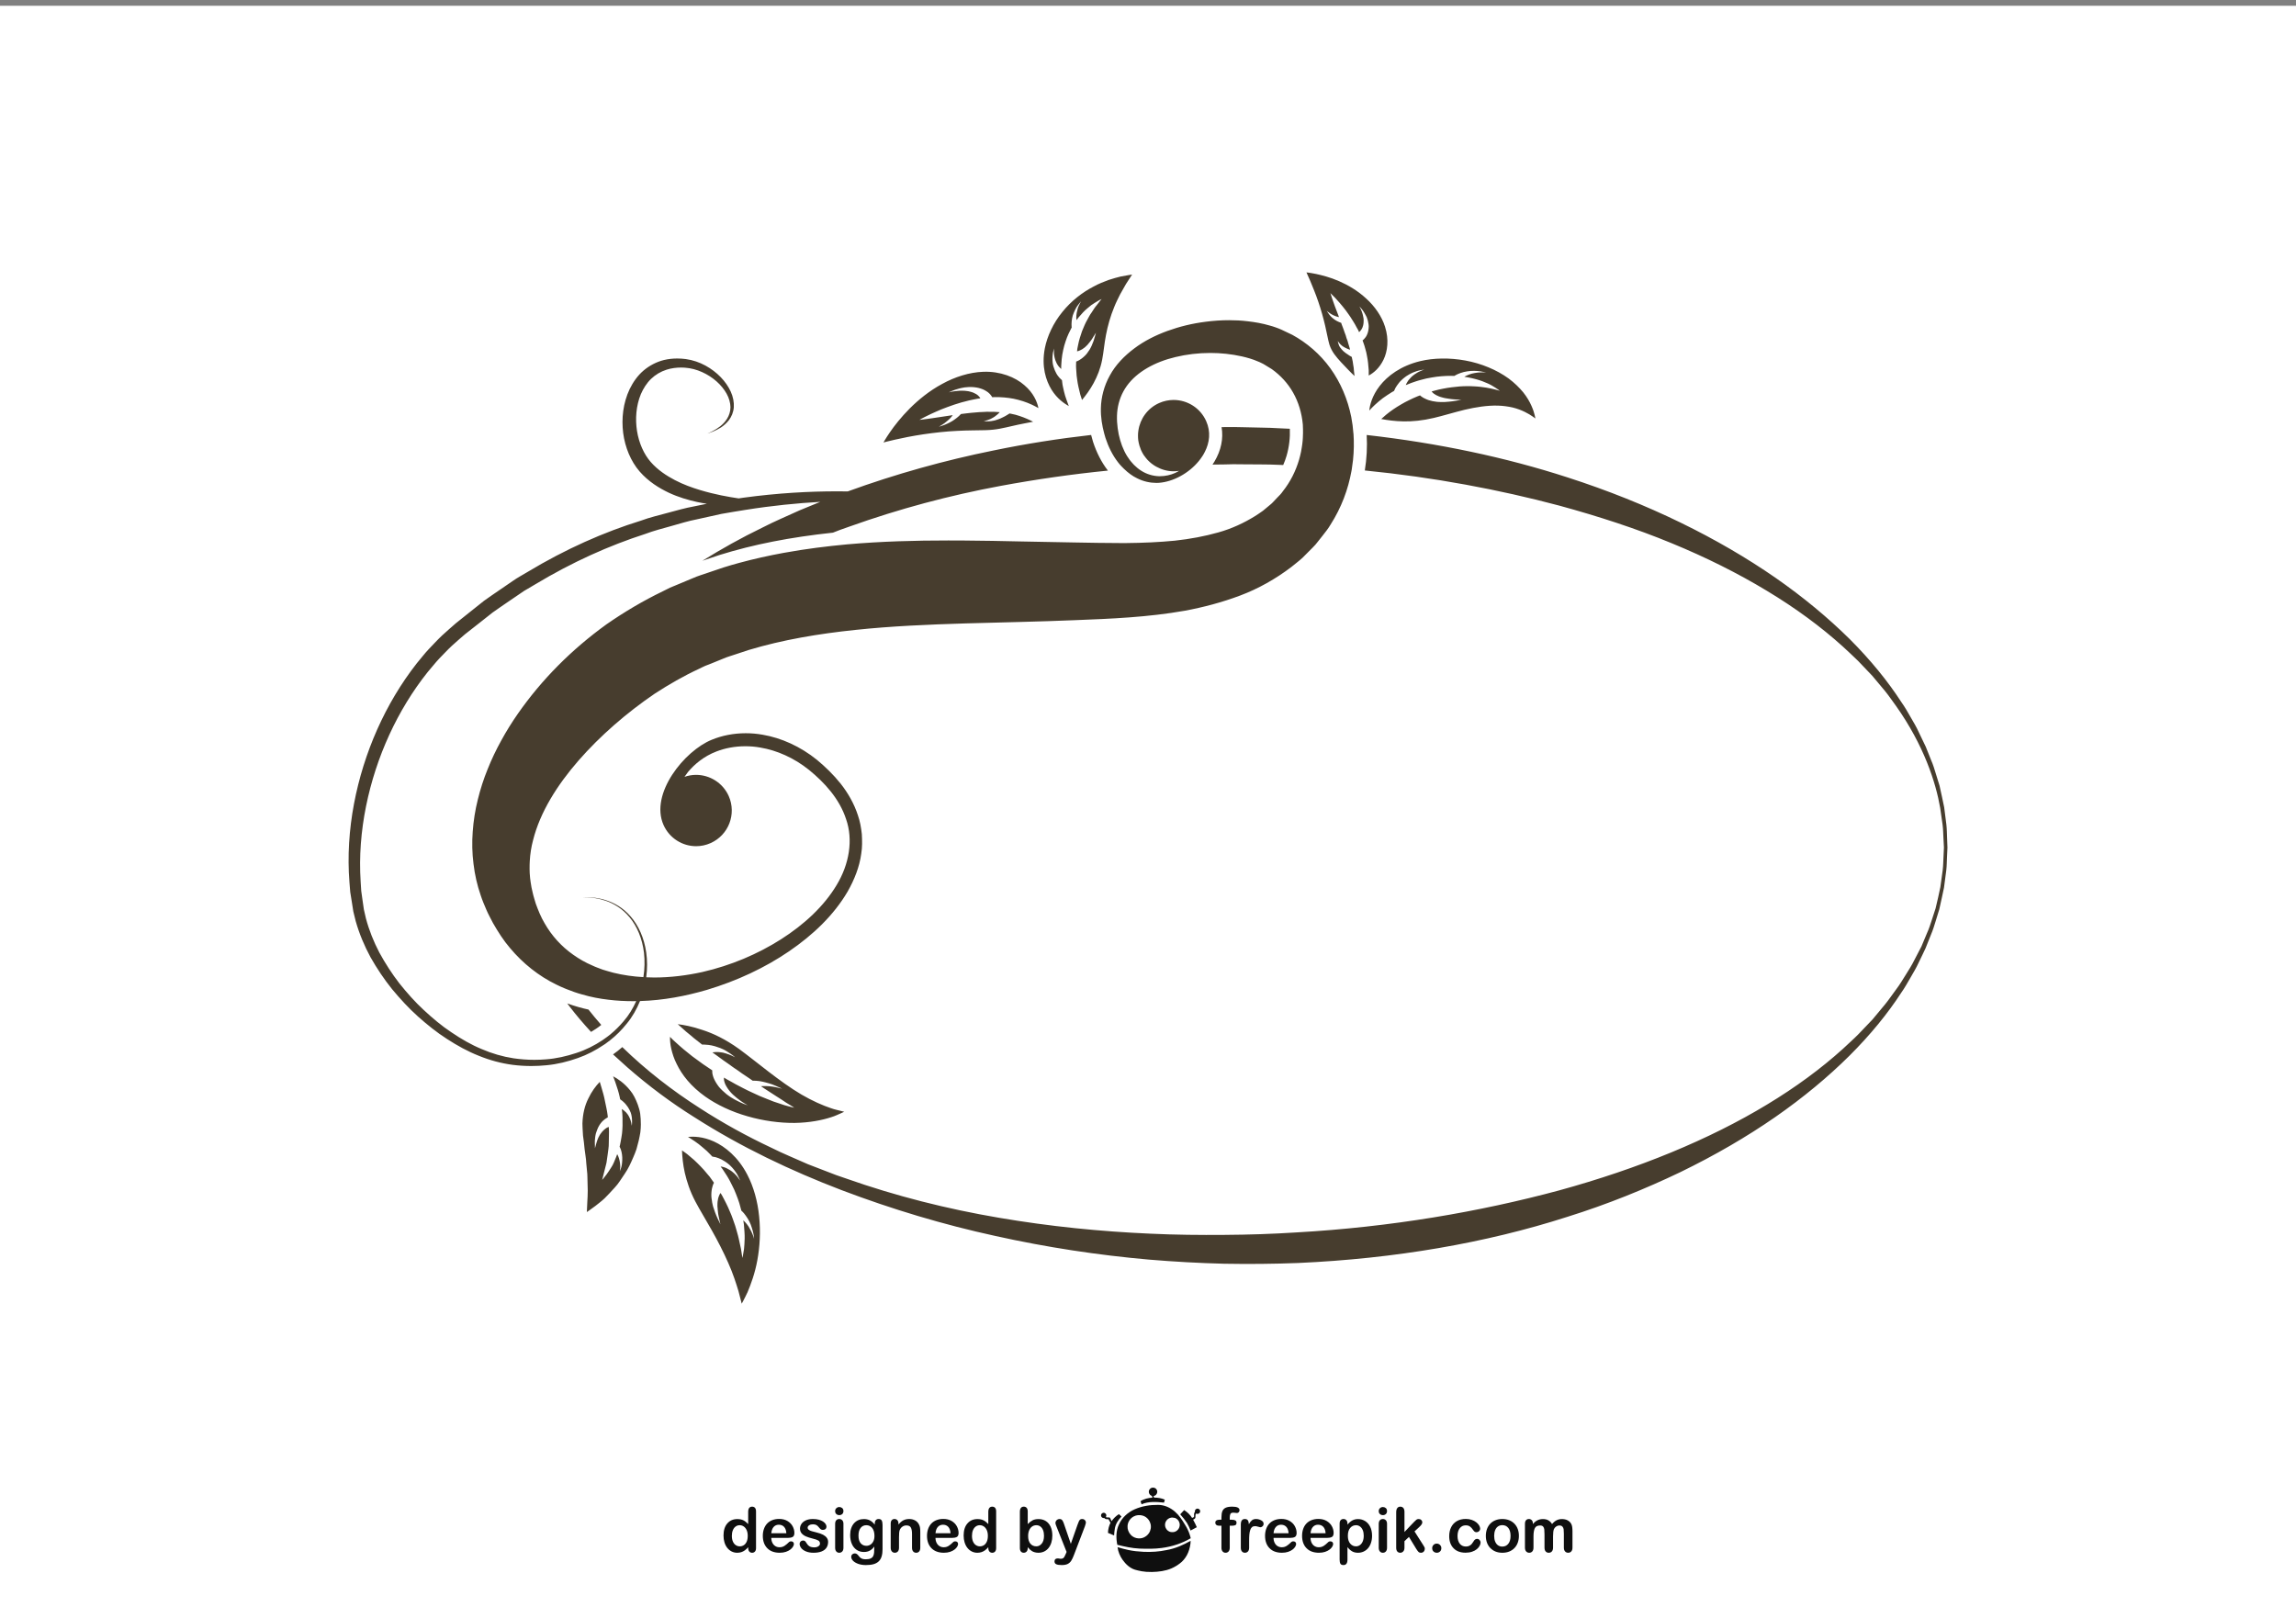 <?xml version="1.0" encoding="utf-8"?>
<!-- Generator: Adobe Illustrator 27.5.0, SVG Export Plug-In . SVG Version: 6.00 Build 0)  -->
<svg version="1.1" id="Layer_1" xmlns="http://www.w3.org/2000/svg" xmlns:xlink="http://www.w3.org/1999/xlink" x="0px" y="0px"
	 viewBox="0 0 500 350" style="enable-background:new 0 0 500 350;" xml:space="preserve">
<rect x="0" y="0" width="500" height="350" fill="#808080" stroke="none"/>
<rect x="0.001" y="1.256" style="fill:#FFFFFF;" width="499.999" height="350"/>
<path style="fill:#473D2E;" d="M128.711,224.745c-1.642-1.788-3.232-3.634-4.714-5.582c-0.153-0.205-0.306-0.409-0.46-0.62
	c0.817,0.3,1.642,0.568,2.465,0.799c0.709,0.204,1.418,0.383,2.146,0.536c0.9,1.137,1.827,2.255,2.791,3.348
	c-0.402,0.325-0.824,0.639-1.252,0.913l-0.019,0.006l-0.032,0.02C129.337,224.362,129.018,224.561,128.711,224.745z
	 M131.432,227.601c0.121-0.083,0.249-0.159,0.364-0.236c0.352-0.249,0.69-0.498,1.016-0.76c1.38-1.073,2.581-2.294,3.622-3.59
	c1.284-1.533,2.235-3.252,2.944-4.989c5.11-0.146,10.003-1.099,14.57-2.434c6.592-1.98,12.615-4.804,17.866-8.387
	c5.238-3.57,9.773-7.889,12.775-13.024c1.469-2.587,2.58-5.372,2.964-8.233c0.243-1.431,0.205-2.868,0.128-4.286
	c-0.153-1.399-0.396-2.791-0.85-4.082c-0.843-2.606-2.197-4.912-3.756-6.892c-1.578-1.98-3.322-3.653-5.117-5.155
	c-3.667-2.977-7.831-4.822-11.868-5.512c-1.252-0.224-2.484-0.326-3.692-0.326c-2.683,0-5.225,0.523-7.39,1.418
	c-5.947,2.395-13.548,11.759-10.508,18.568c1.29,2.894,4.126,4.618,7.097,4.618c1.054,0,2.127-0.217,3.155-0.677
	c3.916-1.744,5.679-6.33,3.941-10.252c-1.29-2.881-4.133-4.605-7.103-4.605c-0.843,0-1.699,0.141-2.53,0.434
	c0.243-0.364,0.499-0.722,0.779-1.079c1.444-1.706,3.462-3.411,6.184-4.453c1.839-0.715,3.986-1.137,6.285-1.137
	c1.08,0,2.172,0.083,3.309,0.294c3.539,0.6,7.269,2.21,10.591,4.88c3.315,2.715,6.579,6.209,8.048,10.712
	c1.571,4.478,0.703,9.779-2.063,14.347c-2.753,4.618-7.078,8.605-12.118,11.817c-5.046,3.206-10.878,5.697-17.144,7.128
	c-3.373,0.741-6.905,1.189-10.45,1.189c-0.581,0-1.169-0.013-1.75-0.045c0.249-1.865,0.243-3.698,0-5.397
	c-0.447-3.188-1.712-5.934-3.392-7.844c-1.654-1.942-3.66-2.996-5.334-3.532c-1.673-0.543-3.059-0.626-3.967-0.678
	c-0.926,0-1.405,0.013-1.405,0.013s0.479,0,1.405,0.02c0.907,0.077,2.28,0.198,3.929,0.773c1.635,0.568,3.577,1.66,5.154,3.596
	c1.591,1.903,2.753,4.605,3.124,7.723c0.185,1.667,0.16,3.462-0.128,5.289c-2.21-0.121-4.395-0.428-6.541-0.958
	c-0.792-0.186-1.559-0.46-2.338-0.678c-0.747-0.293-1.52-0.543-2.249-0.9c-1.475-0.619-2.861-1.424-4.146-2.331
	c-2.587-1.814-4.695-4.146-6.241-6.86c-0.798-1.329-1.386-2.805-1.929-4.286c-0.109-0.422-0.243-0.817-0.364-1.22
	c0-0.007,0-0.014,0-0.014c-0.108-0.357-0.211-0.715-0.288-1.085c-0.191-0.799-0.37-1.585-0.46-2.345
	c-0.096-0.594-0.153-1.194-0.191-1.795c0-0.058,0-0.102-0.013-0.16c-0.025-0.612-0.038-1.232-0.019-1.839v-0.013
	c0.006-0.263,0.013-0.518,0.032-0.773c0.083-1.533,0.313-3.065,0.722-4.58c1.527-6.081,5.231-11.977,9.92-17.361
	c4.708-5.385,10.431-10.354,16.569-14.538c3.104-2.012,6.298-3.864,9.709-5.436c0.434-0.211,0.843-0.428,1.277-0.613l1.329-0.518
	l2.645-1.079c0.869-0.383,1.814-0.626,2.721-0.945l2.759-0.913c7.455-2.249,15.305-3.546,23.225-4.376
	c7.921-0.843,15.943-1.175,23.954-1.419c7.99-0.236,16.07-0.376,23.94-0.709c7.768-0.3,15.86-0.632,23.928-2.063
	c4.037-0.754,8.08-1.82,12.009-3.302c3.935-1.476,7.741-3.622,11.134-6.209c0.823-0.684,1.692-1.316,2.472-2.044
	c0.754-0.76,1.501-1.507,2.248-2.261c0.377-0.364,0.716-0.767,1.035-1.188l0.978-1.233c0.645-0.824,1.297-1.622,1.846-2.568
	c2.325-3.647,3.788-7.601,4.51-11.562c0.032-0.141,0.051-0.281,0.076-0.421l0,0c0-0.006,0-0.006,0-0.006
	c0.097-0.639,0.192-1.278,0.256-1.904c0-0.025,0-0.051,0.013-0.083c0.205-1.942,0.236-3.871,0.103-5.781
	c-0.013-0.013-0.013-0.013-0.013-0.019l0,0c-0.083-1.214-0.243-2.427-0.473-3.615c-0.767-3.833-2.313-7.493-4.548-10.591
	c-2.236-3.111-5.161-5.583-8.291-7.294c-0.806-0.39-1.61-0.754-2.39-1.137c-0.396-0.198-0.83-0.326-1.239-0.485
	c-0.428-0.153-0.837-0.288-1.265-0.396c-1.647-0.485-3.271-0.76-4.854-0.939c-1.355-0.166-2.695-0.23-3.998-0.23
	c-1.751,0-3.463,0.121-5.123,0.338c-2.913,0.364-5.698,1.048-8.323,1.999c-2.612,0.952-5.085,2.197-7.237,3.82
	c-2.159,1.616-4.063,3.577-5.302,5.87c-1.277,2.28-1.903,4.784-1.954,7.128c-0.052,1.987,0.268,3.826,0.728,5.538l0,0
	c0.103,0.319,0.18,0.639,0.269,0.939c0.645,1.967,1.546,3.781,2.721,5.295c0.218,0.294,0.46,0.568,0.71,0.837
	c0.21,0.23,0.428,0.434,0.644,0.651l0,0h0.007c0.862,0.831,1.795,1.533,2.804,2.012c1.38,0.703,2.855,1.009,4.229,1.009
	c0.173,0,0.345-0.013,0.524-0.02c3.13-0.223,6.54-2.102,8.693-4.746c0.013-0.013,0.013-0.013,0.018-0.026
	c0.236-0.287,0.473-0.6,0.671-0.913c0.007-0.006,0.02-0.013,0.02-0.02c0.217-0.319,0.402-0.639,0.562-0.971l0.013-0.013
	c1.067-2.07,1.354-4.42,0.319-6.739c-1.277-2.894-4.126-4.618-7.096-4.618c-1.055,0-2.128,0.217-3.149,0.671
	c-2.529,1.13-4.158,3.449-4.523,5.998l0,0l0,0c-0.058,0.351-0.083,0.703-0.083,1.054v0.013c0,0.352,0.013,0.703,0.058,1.054
	c0.013,0.019,0.013,0.038,0.013,0.064c0.045,0.3,0.103,0.594,0.191,0.894c0.007,0.077,0.038,0.16,0.058,0.224
	c0.096,0.319,0.211,0.639,0.345,0.952c0.173,0.396,0.377,0.754,0.594,1.099c0.039,0.064,0.097,0.115,0.141,0.179
	c0.205,0.287,0.409,0.556,0.639,0.805c0.026,0.038,0.064,0.064,0.09,0.096c0.256,0.275,0.543,0.524,0.83,0.754
	c0.013,0,0.02,0.013,0.026,0.019c0.319,0.249,0.651,0.466,0.996,0.658h0.006l0,0c1.143,0.639,2.44,1.003,3.77,1.003
	c0.395,0,0.785-0.032,1.182-0.096c-0.269,0.166-0.563,0.326-0.869,0.466c-0.983,0.435-2.114,0.703-3.321,0.703
	c-0.07,0-0.153,0-0.218,0c-1.277-0.051-2.618-0.421-3.826-1.194c-0.28-0.173-0.562-0.377-0.823-0.594l0,0
	c-0.096-0.077-0.179-0.16-0.256-0.23c-0.166-0.147-0.332-0.3-0.492-0.447c-0.096-0.102-0.185-0.198-0.274-0.3
	c-0.153-0.167-0.294-0.333-0.447-0.511c-0.063-0.089-0.141-0.179-0.217-0.275c-0.204-0.281-0.409-0.568-0.594-0.869
	c-0.837-1.36-1.432-2.97-1.802-4.708c-0.352-1.756-0.505-3.609-0.262-5.423c0.255-1.821,0.92-3.564,2.024-5.11
	c2.21-3.085,6.126-5.238,10.616-6.298c2.37-0.575,4.95-0.888,7.569-0.888c2.287,0,4.612,0.243,6.873,0.748
	c1.201,0.274,2.389,0.613,3.456,1.086c0.274,0.102,0.543,0.217,0.785,0.351c0.256,0.128,0.512,0.23,0.761,0.409
	c0.504,0.3,1.003,0.613,1.514,0.926c1.903,1.367,3.5,3.085,4.656,5.142c1.156,2.044,1.872,4.408,2.102,6.918
	c0.025,0.357,0.025,0.728,0.038,1.092l0,0c0.013,0.517,0,1.041-0.025,1.565c0,0.057,0,0.127-0.006,0.185
	c-0.02,0.466-0.058,0.939-0.122,1.405c-0.025,0.205-0.063,0.409-0.089,0.613c-0.051,0.345-0.108,0.696-0.179,1.054
	c-0.122,0.569-0.256,1.15-0.422,1.718c-0.729,2.504-1.936,4.893-3.526,6.886c-0.332,0.517-0.836,1.016-1.328,1.507l-0.703,0.747
	c-0.229,0.256-0.466,0.498-0.74,0.703c-0.537,0.441-1.061,0.882-1.591,1.322c-0.543,0.422-1.162,0.773-1.732,1.169
	c-2.389,1.469-5.008,2.715-7.99,3.545c-2.958,0.837-6.126,1.431-9.48,1.795c-3.366,0.326-6.866,0.485-10.521,0.517
	c-0.447,0-0.907,0-1.366,0c-3.22,0-6.541-0.07-9.978-0.128c-3.896-0.07-7.818-0.153-11.792-0.224
	c-3.967-0.083-8.022-0.179-12.142-0.198c-1.169-0.013-2.332-0.013-3.514-0.013c-7.148,0-14.519,0.186-22.069,0.85
	c-4.42,0.415-8.93,0.971-13.452,1.795l0,0c-0.115,0.006-0.236,0.039-0.345,0.058c-3.232,0.594-6.477,1.31-9.735,2.197
	c-1.118,0.3-2.236,0.632-3.36,0.983c-1.124,0.383-2.249,0.76-3.36,1.137c-1.124,0.396-2.255,0.715-3.347,1.207
	c-1.099,0.46-2.185,0.919-3.283,1.373l-1.648,0.684c-0.537,0.249-1.061,0.53-1.597,0.798c-4.267,2.057-8.381,4.503-12.245,7.186
	c-7.588,5.487-14.065,11.977-19.291,19.463c-1.303,1.872-2.517,3.813-3.616,5.832c-1.111,2.006-2.108,4.088-2.964,6.241
	c-0.875,2.133-1.59,4.363-2.146,6.637c-0.568,2.267-0.939,4.605-1.105,6.955c-0.179,2.351-0.128,4.728,0.172,7.059
	c0.275,2.332,0.798,4.631,1.552,6.803c0.358,1.105,0.792,2.121,1.227,3.13c0.421,1.003,0.971,1.98,1.469,2.951
	c1.099,1.91,2.274,3.775,3.711,5.442c2.811,3.359,6.279,6.1,10.009,7.914c0.626,0.313,1.258,0.6,1.91,0.869
	c0.134,0.064,0.287,0.114,0.428,0.172c1.105,0.447,2.216,0.837,3.347,1.143c1.903,0.563,3.833,0.933,5.749,1.149
	c1.814,0.224,3.615,0.314,5.384,0.314c0.211,0,0.428,0,0.646-0.013c-0.703,1.559-1.597,3.066-2.785,4.427
	c-0.862,1.016-1.827,1.974-2.9,2.861l0,0c-0.217,0.166-0.435,0.332-0.651,0.498c-0.319,0.249-0.639,0.479-0.984,0.703
	c-1.737,1.162-3.666,2.146-5.774,2.823c-2.095,0.689-4.305,1.207-6.604,1.373c-0.824,0.064-1.661,0.102-2.497,0.102
	c-1.489,0-3.009-0.115-4.516-0.332c-2.377-0.364-4.701-1.035-6.969-2.019c-2.281-0.939-4.459-2.21-6.56-3.635
	c-2.133-1.405-4.113-3.085-6.023-4.855c-1.922-1.77-3.66-3.75-5.321-5.819c-1.623-2.102-3.066-4.344-4.356-6.7
	c-1.239-2.37-2.242-4.874-2.925-7.441l-0.447-1.955l-0.293-2.024l-0.281-2.019l-0.128-2.044c-0.357-5.462,0.089-11,1.175-16.385
	c2.178-10.763,6.86-20.989,13.408-29.204c0.862-0.99,1.654-2.031,2.549-2.977c0.907-0.913,1.775-1.878,2.721-2.753
	c0.971-0.85,1.891-1.718,2.874-2.529c1.022-0.799,2.019-1.591,3.028-2.376c1.003-0.798,1.993-1.571,2.977-2.351
	c1.016-0.741,2.057-1.418,3.066-2.127c1.029-0.696,2.038-1.386,3.041-2.07l0.747-0.511l0.786-0.46
	c0.511-0.307,1.035-0.613,1.546-0.913c8.176-4.931,16.301-8.54,24.043-11.031c1.903-0.722,3.839-1.201,5.723-1.737
	c1.865-0.524,3.692-1.099,5.532-1.45c1.814-0.409,3.59-0.805,5.34-1.182c1.751-0.326,3.468-0.581,5.148-0.862
	c5.94-0.952,11.408-1.482,16.397-1.763l-0.352,0.14c-1.386,0.569-2.785,1.137-4.164,1.712c-2.74,1.258-5.519,2.415-8.214,3.813
	c-4.42,2.14-8.738,4.554-12.954,7.167c0.102-0.032,0.205-0.058,0.319-0.109l3.36-1.13l0.039-0.019l0.038-0.006
	c7.391-2.3,15.311-3.858,24.682-4.861l1.559-0.606l2.044-0.722c10.834-3.871,21.871-6.809,32.896-8.853
	c7.837-1.45,15.65-2.562,23.391-3.335c-0.025-0.032-0.051-0.063-0.083-0.096c-1.321-1.718-2.382-3.781-3.174-6.189
	c-0.153-0.492-0.281-0.99-0.409-1.476c-7.039,0.798-14.143,1.903-21.258,3.379c-10.616,2.146-21.258,5.104-31.746,8.917
	c-0.753-0.013-1.507-0.019-2.299-0.019c-6.03,0-12.852,0.358-20.466,1.393c-0.319,0.051-0.658,0.096-0.984,0.147
	c-2.248-0.332-5.097-0.824-8.444-1.827c-1.712-0.523-3.564-1.175-5.429-2.146c-1.84-0.964-3.756-2.21-5.289-3.967
	c-1.488-1.712-2.555-4.113-2.977-6.739c-0.415-2.619-0.205-5.5,0.837-8.023c0.543-1.246,1.271-2.408,2.223-3.328
	c0.964-0.92,2.114-1.604,3.392-2.006c1.023-0.326,2.108-0.466,3.194-0.466c0.268,0,0.524,0.019,0.779,0.032
	c1.316,0.09,2.594,0.435,3.769,0.971c2.344,1.054,4.254,2.785,5.321,4.695c0.537,0.958,0.811,1.98,0.837,2.925
	c0,0.952-0.3,1.821-0.734,2.523c-0.881,1.412-2.14,2.14-2.945,2.593c-0.409,0.243-0.754,0.371-0.971,0.479
	c-0.23,0.102-0.358,0.16-0.358,0.16s0.128-0.045,0.371-0.122c0.23-0.096,0.582-0.191,1.022-0.396
	c0.843-0.383,2.197-0.99,3.302-2.434c0.537-0.722,0.965-1.686,1.042-2.778c0.07-1.086-0.153-2.274-0.665-3.398
	c-1.022-2.235-2.964-4.28-5.519-5.679c-1.278-0.696-2.721-1.201-4.28-1.418c-0.607-0.077-1.227-0.121-1.865-0.121
	c-0.945,0-1.917,0.102-2.887,0.332c-1.597,0.396-3.143,1.188-4.446,2.293c-1.303,1.112-2.287,2.536-3.021,4.037
	c-1.437,3.034-1.808,6.42-1.412,9.562c0.416,3.143,1.635,6.126,3.59,8.394c1.929,2.204,4.222,3.603,6.35,4.618
	c2.159,1.003,4.215,1.584,6.106,2.006c0.753,0.166,1.469,0.287,2.178,0.396c-0.939,0.191-1.872,0.383-2.83,0.581
	c-1.878,0.333-3.743,0.882-5.672,1.393c-1.929,0.524-3.922,0.99-5.877,1.712c-7.965,2.466-16.333,6.139-24.732,11.204
	c-0.537,0.314-1.061,0.62-1.597,0.933l-0.792,0.479l-0.779,0.523c-1.022,0.709-2.069,1.418-3.117,2.134
	c-1.041,0.722-2.108,1.431-3.143,2.185c-1.009,0.798-2.019,1.609-3.041,2.421c-1.022,0.817-2.044,1.628-3.079,2.459
	c-1.016,0.856-2.006,1.776-3.015,2.676c-0.997,0.933-1.903,1.948-2.861,2.932c-0.946,0.99-1.763,2.102-2.664,3.155
	c-6.803,8.7-11.529,19.374-13.65,30.59c-1.054,5.608-1.438,11.376-0.984,17.061l0.172,2.134l0.339,2.114l0.332,2.114l0.517,2.102
	c0.786,2.772,1.897,5.41,3.239,7.882c1.392,2.453,2.951,4.778,4.676,6.925c1.763,2.12,3.615,4.145,5.634,5.953
	c2.019,1.801,4.108,3.482,6.343,4.912c2.21,1.431,4.516,2.708,6.918,3.653c2.401,0.983,4.893,1.648,7.365,1.974
	c1.367,0.173,2.721,0.256,4.063,0.256c1.118,0,2.21-0.058,3.29-0.166c2.389-0.218,4.701-0.805,6.86-1.571
	C127.861,229.734,129.746,228.744,131.432,227.601L131.432,227.601z M264.051,101.184c0.869-0.013,1.737-0.032,2.606-0.032
	l1.916-0.045l2,0.019c1.328,0.006,2.657,0.025,3.985,0.025c1.329,0,2.625,0.032,3.903,0.089c0.332,0.013,0.651,0.032,0.983,0.039
	c0.281-0.639,0.53-1.31,0.729-1.993c0.568-1.942,0.798-3.96,0.715-5.902c-0.741-0.039-1.476-0.07-2.223-0.103
	c-1.354-0.083-2.683-0.134-3.999-0.147c-1.322-0.038-2.645-0.057-3.979-0.089l-1.999-0.038l-2.089,0.013
	c-0.191,0-0.377,0-0.575,0.006c0.429,2.485-0.108,5.078-1.552,7.499C264.332,100.749,264.191,100.967,264.051,101.184z
	 M424.009,182.338c-0.038-0.734-0.025-1.66-0.147-2.746c-0.141-1.086-0.301-2.345-0.479-3.769c-0.268-1.405-0.639-2.97-1.009-4.701
	c-0.268-0.837-0.537-1.718-0.817-2.645c-0.281-0.926-0.563-1.884-0.984-2.836c-0.39-0.971-0.792-1.974-1.2-3.009
	c-0.473-1.016-0.997-2.05-1.508-3.136c-0.485-1.099-1.124-2.152-1.757-3.251c-0.632-1.099-1.271-2.248-2.05-3.334
	c-2.92-4.51-6.689-9.16-11.268-13.74c-4.612-4.554-10.01-9.07-16.174-13.356c-12.328-8.54-27.671-16.186-45.295-21.852
	c-13.395-4.344-28.104-7.46-43.697-9.224c0.147,2.549,0.013,5.136-0.408,7.729c15.011,1.488,29.217,4.158,42.298,7.64
	c8.655,2.363,16.863,5.04,24.439,8.17c7.582,3.111,14.551,6.605,20.811,10.393c6.267,3.769,11.798,7.851,16.506,12.104
	c1.149,1.086,2.313,2.114,3.385,3.188c1.048,1.092,2.083,2.178,3.079,3.232c0.939,1.111,1.84,2.204,2.727,3.264
	c0.882,1.073,1.629,2.204,2.408,3.251c6.107,8.623,8.7,16.735,9.646,22.261c0.204,1.398,0.383,2.632,0.53,3.705
	c0.134,1.066,0.121,1.974,0.172,2.702c0.077,1.462,0.115,2.216,0.115,2.216v-0.019c0,0-0.032,0.753-0.103,2.229
	c-0.051,0.729-0.038,1.661-0.166,2.715c-0.141,1.08-0.319,2.3-0.511,3.698c-0.262,1.38-0.651,2.92-1.035,4.612
	c-0.268,0.817-0.549,1.687-0.843,2.594c-0.294,0.893-0.581,1.839-1.009,2.759c-0.396,0.958-0.806,1.936-1.233,2.951
	c-0.492,0.983-1.028,1.974-1.571,3.021c-0.518,1.054-1.169,2.076-1.833,3.137c-0.664,1.047-1.303,2.158-2.108,3.206
	c-0.792,1.054-1.539,2.185-2.414,3.258c-0.882,1.066-1.795,2.152-2.722,3.276c-1.009,1.048-2.031,2.128-3.085,3.227
	c-1.066,1.085-2.242,2.107-3.392,3.2c-4.701,4.247-10.232,8.335-16.506,12.117c-12.52,7.588-27.913,13.925-45.236,18.684
	c-17.349,4.676-36.64,7.99-57.233,9.159c-5.148,0.332-10.418,0.505-15.662,0.537c-5.403,0.045-10.699-0.007-16.109-0.262
	c-10.846-0.473-21.909-1.565-33.063-3.476c-11.127-1.891-22.331-4.682-33.311-8.565l-2.063-0.709l-2.044-0.786
	c-1.367-0.529-2.728-1.054-4.095-1.577c-2.67-1.207-5.398-2.287-8.029-3.615c-5.327-2.504-10.526-5.366-15.496-8.579
	c-6.043-3.857-11.779-8.304-16.94-13.331c-0.645,0.575-1.329,1.112-2.019,1.591c1.035,0.958,2.076,1.903,3.13,2.83
	c4.587,4.011,9.466,7.658,14.577,10.853c10.169,6.502,21.021,11.657,32.046,15.873c11.032,4.19,22.249,7.537,33.477,9.983
	c11.211,2.491,22.421,4.185,33.459,5.155c5.519,0.466,11.076,0.767,16.391,0.9c5.468,0.096,10.782,0.045,16.083-0.159
	c21.118-0.94,41.009-4.376,58.619-10.042c8.821-2.753,17.042-6.106,24.637-9.741c7.576-3.686,14.494-7.716,20.658-11.989
	c6.164-4.286,11.561-8.789,16.16-13.356c4.587-4.567,8.355-9.211,11.28-13.708c0.779-1.099,1.405-2.242,2.044-3.334
	c0.64-1.099,1.272-2.159,1.764-3.245c0.511-1.079,1.041-2.107,1.501-3.13c0.415-1.041,0.812-2.05,1.201-3.009
	c0.415-0.958,0.695-1.916,0.983-2.836c0.287-0.92,0.556-1.808,0.811-2.645c0.37-1.73,0.747-3.283,1.022-4.694
	c0.191-1.431,0.352-2.689,0.498-3.775c0.128-1.092,0.108-2.006,0.153-2.74c0.064-1.463,0.103-2.23,0.103-2.23v-0.013
	C424.099,184.593,424.066,183.826,424.009,182.338z M154.536,232.736c-0.619-0.453-1.29-0.83-1.897-1.303l-1.891-1.38
	c-0.613-0.492-1.214-0.984-1.827-1.476c-0.601-0.492-1.182-1.028-1.763-1.553c-0.447-0.363-0.843-0.798-1.252-1.207
	c-0.013,0.76,0.058,1.674,0.288,2.657c0.236,0.99,0.581,2.114,1.169,3.258c1.118,2.338,3.091,4.88,6.208,7.09
	c2.504,1.782,5.723,3.31,9.166,4.286c3.443,1.01,7.078,1.488,10.303,1.463c3.245-0.045,6.043-0.613,7.921-1.232
	c0.933-0.274,1.661-0.664,2.14-0.856c0.479-0.217,0.748-0.345,0.748-0.345s-0.281-0.064-0.805-0.204
	c-0.511-0.148-1.239-0.262-2.108-0.581c-1.75-0.582-4.037-1.585-6.4-2.964c-4.759-2.805-9.684-7.065-13.606-9.939
	c-2.989-2.14-5.608-3.366-7.933-4.12c-2.249-0.779-4.171-1.118-5.404-1.265c0.434,0.377,0.869,0.773,1.303,1.162
	c0.537,0.525,1.188,0.972,1.763,1.483c0.549,0.517,1.213,0.958,1.808,1.456l0.428,0.339c0.205-0.013,0.447,0.006,0.754,0.025
	c0.192,0,0.409,0.02,0.626,0.051c0.217,0.02,0.447,0.077,0.69,0.109c0.243,0.07,0.479,0.108,0.741,0.185
	c0.243,0.07,0.486,0.16,0.741,0.249c0.255,0.07,0.511,0.18,0.76,0.288c0.243,0.089,0.473,0.224,0.696,0.338
	c0.229,0.115,0.428,0.263,0.613,0.377c0.192,0.115,0.383,0.236,0.549,0.358c0.16,0.114,0.307,0.197,0.434,0.307
	c0.115,0.102,0.23,0.191,0.319,0.255c0.172,0.147,0.275,0.224,0.275,0.224s-0.122-0.058-0.32-0.153
	c-0.096-0.051-0.217-0.108-0.351-0.179c-0.134-0.07-0.294-0.121-0.473-0.191c-0.172-0.083-0.345-0.148-0.549-0.198
	c-0.192-0.063-0.383-0.153-0.601-0.191c-0.204-0.058-0.409-0.128-0.626-0.141c-0.204-0.038-0.421-0.07-0.626-0.077
	c-0.211-0.013-0.415-0.013-0.613-0.013c-0.191,0-0.383,0.039-0.562,0.045c-0.077,0.025-0.153,0.025-0.23,0.038l1.035,0.741
	c0.307,0.23,0.62,0.447,0.933,0.677c0.294,0.236,0.613,0.441,0.92,0.658c0.319,0.218,0.613,0.428,0.92,0.645
	c0.307,0.217,0.587,0.453,0.901,0.651c0.606,0.409,1.207,0.805,1.769,1.232c0.575,0.409,1.175,0.754,1.712,1.15
	c0.192,0.141,0.383,0.268,0.575,0.402c0.051,0,0.115,0,0.173,0c0.376,0.013,0.811,0.019,1.271,0.089
	c0.46,0.064,0.945,0.179,1.418,0.301c0.224,0.076,0.473,0.134,0.69,0.191c0.236,0.083,0.46,0.146,0.677,0.217
	c0.204,0.077,0.409,0.16,0.594,0.236c0.192,0.083,0.364,0.153,0.53,0.23c0.319,0.141,0.581,0.262,0.773,0.345
	c0.172,0.083,0.288,0.128,0.288,0.128s-0.115-0.02-0.32-0.07c-0.185-0.045-0.473-0.103-0.792-0.186
	c-0.166-0.031-0.345-0.063-0.537-0.114c-0.185-0.02-0.383-0.058-0.587-0.09c-0.205-0.019-0.409-0.045-0.626-0.07l-0.626-0.032
	c-0.396,0-0.773-0.013-1.124,0.025c0.255,0.167,0.511,0.339,0.753,0.512c0.984,0.639,1.878,1.213,2.664,1.725
	c0.786,0.504,1.488,0.938,2.051,1.335c0.575,0.345,1.022,0.632,1.328,0.812c0.3,0.204,0.46,0.313,0.46,0.313
	s-0.191-0.058-0.568-0.141c-0.364-0.103-0.914-0.217-1.578-0.422c-0.665-0.23-1.469-0.491-2.389-0.798
	c-0.447-0.186-0.926-0.364-1.431-0.568c-0.492-0.198-1.022-0.402-1.565-0.633c-1.054-0.505-2.236-0.996-3.417-1.616
	c-0.581-0.319-1.201-0.613-1.814-0.945c-0.313-0.172-0.613-0.352-0.92-0.523c-0.313-0.173-0.626-0.345-0.952-0.523
	c-0.224-0.128-0.447-0.25-0.664-0.396c-0.02,0.096-0.02,0.191-0.02,0.313c0.02,0.141,0.02,0.307,0.077,0.48
	c0.039,0.186,0.115,0.384,0.192,0.581c0.096,0.211,0.198,0.429,0.345,0.651c0.141,0.224,0.275,0.46,0.473,0.69l0.275,0.352
	c0.096,0.121,0.204,0.229,0.313,0.345c0.217,0.217,0.434,0.435,0.677,0.626c0.23,0.198,0.447,0.402,0.69,0.574
	c0.23,0.18,0.46,0.346,0.665,0.505c0.409,0.307,0.805,0.498,1.066,0.671c0.262,0.153,0.415,0.249,0.415,0.249
	s-0.166-0.063-0.447-0.166c-0.281-0.115-0.715-0.243-1.194-0.492c-0.249-0.121-0.511-0.255-0.786-0.39
	c-0.288-0.134-0.575-0.313-0.869-0.485c-0.306-0.166-0.613-0.364-0.9-0.581c-0.153-0.115-0.307-0.224-0.454-0.339l-0.421-0.376
	c-0.307-0.236-0.562-0.518-0.831-0.779c-0.268-0.263-0.485-0.557-0.69-0.856c-0.191-0.287-0.396-0.581-0.523-0.855
	c-0.166-0.281-0.262-0.543-0.364-0.793c-0.07-0.249-0.16-0.479-0.192-0.683c-0.044-0.205-0.057-0.39-0.057-0.537
	c-0.006-0.115-0.006-0.204,0-0.287L154.536,232.736z M300.46,84.052c-1.673,2.159-2.158,4.197-2.273,5.366
	c0.383-0.402,0.767-0.837,1.201-1.22c0.549-0.523,1.149-1.016,1.763-1.488c0.639-0.447,1.271-0.881,1.954-1.296l0.473-0.269
	c0.077-0.191,0.186-0.434,0.332-0.703c0.103-0.166,0.205-0.345,0.346-0.53c0.121-0.179,0.281-0.383,0.434-0.581
	c0.18-0.198,0.339-0.402,0.557-0.582c0.197-0.185,0.402-0.376,0.651-0.556c0.211-0.185,0.466-0.338,0.715-0.485
	c0.23-0.16,0.505-0.288,0.748-0.415c0.242-0.134,0.511-0.211,0.74-0.307c0.23-0.102,0.467-0.16,0.678-0.23
	c0.204-0.051,0.396-0.108,0.574-0.134c0.179-0.032,0.326-0.064,0.447-0.077c0.243-0.051,0.39-0.07,0.39-0.07
	s-0.134,0.045-0.364,0.134c-0.108,0.051-0.255,0.102-0.408,0.166c-0.153,0.051-0.319,0.147-0.498,0.236
	c-0.18,0.089-0.371,0.179-0.543,0.319c-0.186,0.128-0.39,0.23-0.556,0.383c-0.18,0.141-0.364,0.281-0.518,0.447
	c-0.16,0.166-0.314,0.326-0.441,0.492c-0.141,0.16-0.268,0.332-0.363,0.511c-0.115,0.166-0.186,0.338-0.275,0.498
	c-0.025,0.077-0.058,0.147-0.083,0.217c0.39-0.172,0.799-0.332,1.194-0.473c0.364-0.134,0.728-0.269,1.099-0.377
	c0.377-0.108,0.741-0.236,1.112-0.319c0.37-0.102,0.74-0.185,1.105-0.281c0.37-0.063,0.734-0.134,1.105-0.204
	c0.727-0.115,1.443-0.243,2.165-0.281c0.709-0.051,1.412-0.089,2.089-0.083c0.23,0,0.46,0.019,0.69,0.019
	c0.058-0.038,0.115-0.057,0.166-0.096c0.319-0.179,0.716-0.383,1.176-0.537c0.447-0.16,0.965-0.287,1.481-0.364
	c0.256-0.02,0.512-0.058,0.773-0.09c0.256,0,0.518-0.019,0.76-0.019c0.243,0.019,0.485,0.019,0.703,0.032
	c0.224,0.019,0.435,0.057,0.626,0.077c0.396,0.057,0.702,0.115,0.92,0.172c0.217,0.044,0.345,0.083,0.345,0.083
	s-0.128-0.006-0.345-0.025c-0.23-0.013-0.543-0.02-0.907,0c-0.185,0.019-0.384,0.025-0.588,0.032
	c-0.198,0.038-0.415,0.064-0.632,0.096c-0.205,0.051-0.422,0.089-0.64,0.134c-0.217,0.051-0.415,0.134-0.619,0.198
	c-0.383,0.153-0.741,0.307-1.035,0.486c0.301,0.051,0.601,0.102,0.895,0.153c1.137,0.217,2.165,0.498,3.027,0.817
	c0.869,0.332,1.598,0.651,2.153,0.984c0.556,0.313,0.964,0.613,1.245,0.792c0.275,0.191,0.409,0.319,0.409,0.319
	s-0.179-0.064-0.511-0.16c-0.346-0.07-0.831-0.23-1.457-0.351c-0.607-0.134-1.367-0.255-2.248-0.358
	c-0.435-0.038-0.894-0.103-1.38-0.109c-0.492-0.019-0.996-0.051-1.521-0.038c-1.073,0-2.21,0.083-3.392,0.249
	c-0.594,0.07-1.207,0.172-1.82,0.294c-0.307,0.058-0.613,0.115-0.927,0.191c-0.3,0.083-0.619,0.153-0.926,0.236l-0.664,0.179
	c0.051,0.07,0.121,0.14,0.191,0.23c0.102,0.089,0.204,0.204,0.345,0.294c0.141,0.109,0.319,0.198,0.479,0.294
	c0.191,0.096,0.377,0.192,0.594,0.269c0.224,0.07,0.44,0.166,0.689,0.217l0.358,0.096c0.115,0.032,0.249,0.051,0.383,0.077
	c0.243,0.044,0.485,0.089,0.729,0.115c0.256,0.032,0.485,0.077,0.716,0.096c0.242,0.019,0.459,0.032,0.651,0.051
	c0.408,0.051,0.747,0.032,0.989,0.058c0.236,0.025,0.377,0.025,0.377,0.025s-0.134,0.019-0.37,0.051
	c-0.236,0.038-0.575,0.14-0.983,0.179c-0.205,0.032-0.435,0.051-0.664,0.102c-0.243,0.045-0.499,0.051-0.767,0.083
	c-0.269,0.032-0.55,0.051-0.831,0.064c-0.153,0.006-0.3,0.006-0.44,0.006h-0.453c-0.301,0.013-0.601-0.038-0.895-0.051
	c-0.307-0.032-0.607-0.083-0.895-0.14c-0.287-0.077-0.562-0.128-0.817-0.211c-0.268-0.083-0.498-0.191-0.716-0.288
	c-0.217-0.108-0.408-0.185-0.574-0.294c-0.166-0.096-0.301-0.205-0.422-0.288c-0.077-0.07-0.141-0.122-0.198-0.179
	c-0.186,0.07-0.377,0.14-0.568,0.217c-0.613,0.25-1.22,0.53-1.827,0.831c-0.601,0.288-1.2,0.601-1.763,0.945
	c-1.162,0.671-2.255,1.418-3.245,2.236c-0.37,0.3-0.702,0.62-1.047,0.92c1.315,0.249,2.97,0.486,4.867,0.518
	c1.916,0.032,4.075-0.16,6.585-0.754c2.038-0.479,4.331-1.194,6.732-1.782c2.396-0.563,4.881-0.958,7.187-0.901
	c1.149,0.032,2.235,0.185,3.245,0.409c0.996,0.243,1.891,0.594,2.632,0.952c0.728,0.364,1.335,0.722,1.712,1.002
	c0.395,0.275,0.619,0.435,0.619,0.435s-0.058-0.262-0.166-0.741c-0.108-0.492-0.326-1.188-0.709-2.044
	c-0.377-0.856-0.952-1.865-1.775-2.9c-0.844-1.022-1.91-2.076-3.194-3.028c-2.594-1.884-5.991-3.29-9.428-3.909
	c-3.431-0.626-6.898-0.562-9.761,0.122C304.995,79.677,302.121,81.913,300.46,84.052z M287.085,65.713
	c0.6,1.738,1.111,3.577,1.494,5.225c0.396,1.654,0.613,3.066,0.933,4.133c0.518,1.578,1.444,2.626,2.53,3.82
	c1.079,1.15,2.146,2.28,2.938,3.003c-0.038-0.371-0.083-0.735-0.127-1.099c-0.014-0.236-0.026-0.466-0.058-0.696l-0.115-0.69
	c-0.058-0.454-0.121-0.901-0.243-1.348l-0.058-0.319c-0.147-0.077-0.319-0.179-0.511-0.293c-0.128-0.077-0.242-0.16-0.37-0.256
	c-0.135-0.083-0.281-0.179-0.422-0.281c-0.128-0.103-0.269-0.205-0.39-0.313c-0.128-0.109-0.262-0.211-0.352-0.339
	c-0.127-0.102-0.191-0.23-0.293-0.345c-0.115-0.108-0.18-0.236-0.263-0.345c-0.083-0.109-0.121-0.23-0.172-0.326
	c-0.058-0.102-0.09-0.217-0.115-0.313c-0.025-0.102-0.064-0.179-0.077-0.262c-0.025-0.077-0.038-0.16-0.051-0.211
	c-0.019-0.121-0.032-0.179-0.032-0.179s0.039,0.058,0.109,0.153c0.031,0.045,0.076,0.108,0.121,0.172
	c0.045,0.07,0.121,0.134,0.185,0.211c0.076,0.077,0.127,0.166,0.229,0.243c0.09,0.083,0.166,0.172,0.275,0.243
	c0.122,0.077,0.218,0.166,0.351,0.243c0.128,0.077,0.256,0.147,0.397,0.217c0.141,0.064,0.268,0.134,0.408,0.191
	c0.135,0.051,0.281,0.109,0.409,0.16c0.064,0.02,0.128,0.045,0.186,0.058c-0.058-0.23-0.097-0.473-0.186-0.696l-0.191-0.62
	c-0.065-0.21-0.103-0.421-0.173-0.632l-0.224-0.594c-0.051-0.217-0.121-0.409-0.179-0.613c-0.146-0.402-0.307-0.779-0.422-1.169
	c-0.114-0.402-0.307-0.76-0.435-1.15c-0.038-0.127-0.083-0.262-0.127-0.39l-0.115-0.032c-0.243-0.103-0.537-0.198-0.792-0.345
	c-0.262-0.134-0.525-0.307-0.754-0.492c-0.103-0.089-0.229-0.191-0.339-0.281c-0.096-0.102-0.197-0.198-0.3-0.3
	c-0.077-0.09-0.166-0.198-0.243-0.288c-0.063-0.102-0.134-0.198-0.204-0.281c-0.128-0.166-0.217-0.319-0.281-0.415
	c-0.064-0.115-0.108-0.166-0.108-0.166s0.058,0.045,0.147,0.121c0.114,0.077,0.229,0.192,0.421,0.307
	c0.077,0.058,0.166,0.122,0.269,0.198c0.103,0.058,0.204,0.121,0.319,0.185c0.115,0.064,0.243,0.122,0.357,0.179l0.384,0.16
	c0.268,0.083,0.518,0.172,0.767,0.217c-0.064-0.172-0.115-0.357-0.192-0.523c-0.274-0.658-0.478-1.31-0.709-1.859
	c-0.197-0.588-0.377-1.08-0.53-1.495c-0.152-0.428-0.255-0.76-0.319-0.99c-0.076-0.23-0.121-0.358-0.121-0.358
	s0.096,0.096,0.262,0.256c0.179,0.172,0.422,0.421,0.735,0.728c0.307,0.319,0.651,0.734,1.06,1.182
	c0.205,0.224,0.402,0.485,0.62,0.741c0.204,0.274,0.428,0.549,0.664,0.843c0.422,0.607,0.92,1.239,1.354,1.968
	c0.204,0.364,0.478,0.715,0.684,1.118c0.108,0.191,0.217,0.402,0.325,0.607c0.108,0.179,0.218,0.39,0.339,0.594l0.198,0.454
	c0.063-0.058,0.134-0.115,0.204-0.179c0.083-0.102,0.191-0.205,0.274-0.338c0.096-0.134,0.173-0.281,0.243-0.435
	c0.07-0.16,0.121-0.338,0.172-0.53c0.032-0.198,0.09-0.39,0.09-0.601l0.013-0.326c0.013-0.108,0-0.217,0-0.326
	c-0.007-0.224-0.038-0.428-0.096-0.632c-0.045-0.205-0.07-0.415-0.134-0.601c-0.07-0.191-0.128-0.37-0.18-0.543
	c-0.102-0.338-0.268-0.581-0.357-0.779c-0.083-0.179-0.141-0.293-0.141-0.293s0.09,0.096,0.23,0.249
	c0.114,0.16,0.345,0.364,0.549,0.677c0.103,0.16,0.204,0.326,0.319,0.504c0.115,0.179,0.211,0.383,0.332,0.601
	c0.128,0.198,0.205,0.434,0.275,0.683c0.038,0.115,0.096,0.243,0.121,0.371l0.076,0.383c0.077,0.269,0.09,0.537,0.115,0.792
	c0.007,0.275-0.025,0.543-0.058,0.798c-0.045,0.25-0.096,0.505-0.172,0.722c-0.07,0.23-0.173,0.434-0.263,0.613
	c-0.108,0.185-0.217,0.357-0.338,0.479c-0.102,0.147-0.224,0.249-0.307,0.345c-0.09,0.07-0.141,0.115-0.204,0.16l0.153,0.422
	c0.179,0.473,0.325,0.952,0.453,1.443c0.134,0.492,0.287,0.997,0.352,1.507c0.217,1.022,0.3,2.063,0.383,3.13
	c0,0.39,0,0.773,0,1.156c1.086-0.575,2.345-1.635,3.226-3.456c0.869-1.789,1.221-4.382,0.326-7.173
	c-0.703-2.255-2.235-4.459-4.1-6.138c-1.84-1.712-3.974-2.945-5.915-3.788c-1.942-0.856-3.743-1.291-5.021-1.571
	c-1.291-0.255-2.076-0.338-2.076-0.338s0.325,0.722,0.837,1.891C285.82,62.392,286.504,63.97,287.085,65.713z M162.75,255.859
	c-2.006-3.89-4.855-6.132-7.263-7.237c-2.44-1.118-4.51-1.111-5.66-1.016c0.46,0.294,0.933,0.601,1.418,0.92
	c0.626,0.415,1.214,0.882,1.795,1.386l0.882,0.761l0.811,0.811l0.383,0.409c0.204,0.025,0.46,0.077,0.76,0.146
	c0.185,0.052,0.39,0.122,0.594,0.198c0.205,0.07,0.428,0.192,0.652,0.288c0.23,0.134,0.459,0.255,0.689,0.402
	c0.23,0.146,0.473,0.307,0.696,0.491c0.243,0.173,0.441,0.377,0.646,0.575c0.204,0.191,0.383,0.415,0.562,0.619
	c0.191,0.211,0.332,0.435,0.485,0.646c0.147,0.191,0.268,0.396,0.383,0.594c0.089,0.192,0.191,0.352,0.255,0.512
	c0.077,0.166,0.134,0.3,0.192,0.415c0.089,0.224,0.146,0.352,0.146,0.352s-0.083-0.115-0.217-0.307
	c-0.07-0.102-0.147-0.218-0.249-0.358c-0.09-0.134-0.217-0.262-0.345-0.421c-0.128-0.153-0.274-0.307-0.434-0.454
	c-0.167-0.128-0.333-0.3-0.518-0.435c-0.172-0.127-0.352-0.274-0.556-0.376c-0.192-0.122-0.383-0.236-0.568-0.319
	c-0.192-0.103-0.377-0.167-0.569-0.23c-0.191-0.07-0.383-0.096-0.562-0.141c-0.077-0.013-0.153-0.013-0.23-0.025
	c0.275,0.332,0.518,0.677,0.735,1.041c0.217,0.319,0.415,0.646,0.632,0.965c0.191,0.332,0.402,0.651,0.575,0.99
	c0.179,0.332,0.345,0.67,0.511,1.003c0.166,0.332,0.332,0.664,0.492,0.996c0.287,0.677,0.556,1.335,0.798,2.006
	c0.255,0.651,0.435,1.322,0.601,1.961c0.064,0.224,0.121,0.44,0.179,0.658c0.051,0.038,0.089,0.076,0.141,0.114
	c0.275,0.256,0.549,0.582,0.817,0.971c0.281,0.371,0.543,0.812,0.779,1.259c0.115,0.224,0.211,0.453,0.307,0.69
	c0.077,0.23,0.166,0.467,0.23,0.684c0.064,0.23,0.134,0.447,0.192,0.646c0.051,0.211,0.089,0.402,0.14,0.588
	c0.09,0.352,0.102,0.671,0.128,0.868c0.025,0.218,0.039,0.332,0.039,0.332s-0.039-0.114-0.09-0.307
	c-0.077-0.197-0.14-0.491-0.287-0.81c-0.083-0.166-0.16-0.332-0.236-0.518c-0.089-0.173-0.186-0.352-0.288-0.536
	c-0.096-0.18-0.211-0.364-0.313-0.55c-0.128-0.173-0.249-0.339-0.371-0.511c-0.243-0.313-0.511-0.595-0.773-0.818
	c0.045,0.294,0.096,0.588,0.134,0.876c0.083,1.137,0.191,2.158,0.166,3.072c-0.038,0.9-0.058,1.673-0.141,2.3
	c-0.089,0.632-0.191,1.117-0.243,1.443c-0.064,0.325-0.102,0.504-0.102,0.504s-0.032-0.185-0.089-0.529
	c-0.058-0.339-0.134-0.844-0.23-1.463c-0.128-0.62-0.294-1.374-0.485-2.224c-0.077-0.428-0.23-0.881-0.352-1.348
	c-0.147-0.453-0.249-0.958-0.421-1.463c-0.364-0.996-0.69-2.088-1.195-3.174c-0.243-0.55-0.459-1.118-0.753-1.661
	c-0.153-0.287-0.294-0.568-0.435-0.855c-0.147-0.275-0.3-0.557-0.447-0.844c-0.115-0.191-0.23-0.395-0.352-0.588
	c-0.045,0.065-0.096,0.147-0.172,0.236c-0.051,0.122-0.128,0.263-0.186,0.422c-0.07,0.147-0.115,0.339-0.172,0.523
	c-0.044,0.205-0.089,0.422-0.115,0.652c-0.013,0.236-0.051,0.466-0.039,0.722v0.377c0,0.121,0.026,0.249,0.039,0.377
	c0.025,0.249,0.025,0.504,0.07,0.766c0.025,0.243,0.044,0.486,0.096,0.716c0.051,0.23,0.089,0.46,0.134,0.651
	c0.096,0.409,0.172,0.741,0.223,0.99c0.058,0.243,0.09,0.384,0.09,0.384s-0.064-0.135-0.167-0.358
	c-0.102-0.217-0.262-0.536-0.447-0.92c-0.089-0.191-0.192-0.408-0.281-0.632c-0.108-0.224-0.185-0.467-0.281-0.722
	c-0.103-0.263-0.179-0.537-0.275-0.811c-0.058-0.134-0.108-0.274-0.147-0.422l-0.102-0.44c-0.089-0.287-0.115-0.594-0.16-0.9
	c-0.058-0.301-0.089-0.595-0.109-0.882c-0.006-0.3-0.013-0.588,0.013-0.862c0.013-0.274,0.07-0.523,0.096-0.767
	c0.07-0.236,0.096-0.44,0.16-0.626c0.051-0.179,0.121-0.339,0.166-0.466c0.051-0.096,0.089-0.173,0.128-0.243l-0.345-0.485
	l-0.581-0.817l-0.652-0.767c-0.434-0.518-0.849-1.028-1.329-1.495c-0.473-0.473-0.926-0.958-1.418-1.393
	c-0.492-0.421-0.996-0.843-1.488-1.265c-0.377-0.3-0.767-0.549-1.149-0.824c0.051,1.322,0.198,3.028,0.613,4.894
	c0.447,1.871,1.086,3.947,2.313,6.266c0.984,1.872,2.299,3.986,3.571,6.261c1.284,2.28,2.548,4.732,3.57,7.07
	c1.042,2.325,1.744,4.535,2.242,6.196c0.428,1.674,0.696,2.695,0.696,2.695s0.122-0.229,0.358-0.664
	c0.217-0.435,0.562-1.061,0.933-1.885c0.689-1.647,1.597-4.043,2.114-6.931c0.53-2.867,0.734-6.208,0.39-9.498
	C165.005,261.659,164.098,258.427,162.75,255.859z M138.893,240.587c-0.454-1.221-0.971-2.268-1.654-3.086
	c-1.31-1.642-2.773-2.587-3.724-3.085c0.166,0.402,0.313,0.811,0.466,1.239c0.186,0.537,0.377,1.08,0.543,1.642
	c0.153,0.563,0.345,1.118,0.447,1.706l0.077,0.415c0.153,0.096,0.326,0.236,0.53,0.396c0.121,0.108,0.262,0.224,0.39,0.364
	c0.14,0.121,0.262,0.287,0.396,0.447c0.127,0.159,0.268,0.326,0.383,0.511c0.121,0.191,0.243,0.384,0.338,0.581
	c0.108,0.198,0.198,0.416,0.275,0.62c0.077,0.198,0.115,0.422,0.166,0.626c0.051,0.204,0.057,0.415,0.089,0.606
	c0.025,0.186,0.025,0.364,0.025,0.537c0,0.166,0.013,0.313,0,0.447c-0.013,0.121-0.025,0.249-0.025,0.338
	c-0.026,0.186-0.032,0.294-0.032,0.294s-0.019-0.096-0.057-0.294c-0.006-0.083-0.032-0.204-0.051-0.325
	c-0.019-0.128-0.064-0.263-0.108-0.409c-0.039-0.153-0.083-0.3-0.16-0.46c-0.064-0.159-0.121-0.332-0.217-0.479
	c-0.083-0.167-0.166-0.326-0.275-0.473c-0.108-0.147-0.211-0.294-0.338-0.429c-0.122-0.128-0.255-0.249-0.396-0.364
	c-0.115-0.108-0.269-0.197-0.396-0.3c-0.064-0.038-0.115-0.07-0.179-0.108c0.038,0.325,0.102,0.645,0.115,0.964
	c0.013,0.294,0.025,0.601,0.045,0.889c0,0.3,0,0.587,0,0.881c0,0.288,0.006,0.582,0.006,0.869c-0.006,0.287-0.026,0.575-0.039,0.862
	c-0.025,0.563-0.102,1.124-0.198,1.667c-0.096,0.53-0.173,1.061-0.288,1.571c-0.039,0.179-0.077,0.345-0.115,0.511l0.077,0.141
	c0.153,0.288,0.25,0.613,0.339,0.978c0.089,0.364,0.134,0.767,0.16,1.169c0,0.191,0,0.402,0,0.601
	c-0.013,0.191-0.026,0.383-0.038,0.575c-0.025,0.185-0.051,0.357-0.063,0.529c-0.039,0.16-0.058,0.326-0.103,0.46
	c-0.077,0.281-0.185,0.499-0.243,0.658c-0.058,0.16-0.089,0.249-0.089,0.249s0.013-0.102,0.032-0.262
	c0.02-0.166,0.058-0.395,0.07-0.671c0-0.141,0-0.294-0.013-0.447c-0.019-0.159-0.038-0.325-0.051-0.491
	c-0.025-0.173-0.063-0.339-0.096-0.518c-0.038-0.16-0.096-0.326-0.134-0.498c-0.102-0.313-0.217-0.607-0.371-0.856
	c-0.077,0.218-0.16,0.441-0.243,0.645c-0.345,0.837-0.613,1.591-1.029,2.197c-0.39,0.613-0.722,1.131-1.022,1.539
	c-0.3,0.402-0.556,0.703-0.709,0.907c-0.166,0.217-0.275,0.313-0.275,0.313s0.045-0.135,0.108-0.409
	c0.064-0.256,0.166-0.645,0.281-1.118c0.127-0.473,0.274-1.054,0.434-1.712c0.109-0.319,0.153-0.684,0.205-1.066
	c0.051-0.364,0.108-0.76,0.166-1.162c0.089-0.824,0.281-1.693,0.255-2.626c0.013-0.46,0.026-0.945,0.026-1.431
	c0.006-0.242,0.013-0.479,0.013-0.741c0-0.242,0.013-0.485-0.013-0.74l-0.039-0.537c-0.083,0.032-0.166,0.064-0.255,0.108
	c-0.115,0.058-0.249,0.109-0.371,0.211c-0.128,0.077-0.249,0.191-0.383,0.301c-0.128,0.121-0.268,0.249-0.402,0.402
	c-0.121,0.146-0.255,0.3-0.364,0.473l-0.179,0.262c-0.051,0.083-0.089,0.186-0.141,0.269c-0.102,0.179-0.198,0.357-0.268,0.549
	c-0.064,0.179-0.141,0.357-0.198,0.53c-0.057,0.186-0.096,0.345-0.153,0.505c-0.083,0.307-0.14,0.568-0.198,0.747
	c-0.058,0.179-0.102,0.287-0.102,0.287s0.013-0.108,0.013-0.293c0.006-0.192-0.013-0.46-0.026-0.793c0-0.166,0-0.351,0-0.542
	c0-0.192,0.032-0.396,0.058-0.595c0.006-0.217,0.058-0.435,0.096-0.664c0.026-0.103,0.051-0.217,0.077-0.339l0.115-0.338
	c0.051-0.224,0.185-0.441,0.255-0.684c0.089-0.224,0.205-0.441,0.326-0.651c0.122-0.205,0.243-0.402,0.39-0.582
	c0.141-0.185,0.3-0.345,0.447-0.491c0.16-0.135,0.3-0.268,0.447-0.371c0.141-0.096,0.274-0.185,0.383-0.249
	c0.089-0.051,0.166-0.083,0.23-0.121l-0.038-0.467c-0.038-0.517-0.179-1.041-0.262-1.559c-0.096-0.523-0.211-1.041-0.326-1.552
	c-0.179-1.035-0.499-2.057-0.792-3.06c-0.115-0.37-0.223-0.734-0.332-1.099c-0.856,0.882-1.776,2.107-2.491,3.622
	c-0.767,1.507-1.213,3.321-1.284,5.403c-0.006,0.434,0.032,0.882,0.044,1.322c0.013,0.441,0.045,0.895,0.083,1.373
	c0.045,0.467,0.109,0.946,0.192,1.438c0.07,0.498,0.083,0.971,0.153,1.488c0.108,0.99,0.326,2.051,0.364,3.066
	c0.051,0.518,0.089,1.048,0.146,1.552c0.058,0.524,0.109,1.035,0.102,1.533c0.025,1.035,0.057,1.999,0.07,2.888
	c0.019,0.9-0.064,1.698-0.089,2.395c-0.051,1.405-0.103,2.274-0.103,2.274s0.709-0.467,1.865-1.335
	c0.549-0.453,1.277-0.971,1.993-1.648c0.677-0.683,1.431-1.469,2.229-2.363c0.415-0.435,0.767-0.913,1.118-1.431
	c0.352-0.511,0.703-1.035,1.061-1.584c0.754-1.086,1.291-2.28,1.814-3.494c0.255-0.619,0.543-1.239,0.729-1.853
	c0.179-0.619,0.345-1.232,0.485-1.84c0.141-0.619,0.262-1.22,0.357-1.82c0.083-0.581,0.096-1.149,0.109-1.692
	c0-0.83-0.045-1.616-0.141-2.351C139.321,241.857,139.104,241.206,138.893,240.587z M232.752,88.447
	c-0.173-0.447-0.332-0.9-0.498-1.367c-0.224-0.594-0.409-1.22-0.556-1.853c-0.135-0.639-0.313-1.277-0.377-1.948l-0.058-0.473
	c-0.147-0.127-0.326-0.294-0.518-0.498c-0.115-0.134-0.242-0.281-0.364-0.447c-0.134-0.153-0.229-0.351-0.35-0.549
	c-0.109-0.205-0.218-0.402-0.314-0.639c-0.096-0.23-0.186-0.46-0.262-0.715c-0.077-0.236-0.153-0.492-0.186-0.748
	c-0.045-0.243-0.058-0.504-0.07-0.753c-0.025-0.243,0-0.486,0-0.703c0-0.23,0.032-0.435,0.052-0.627
	c0.018-0.204,0.063-0.376,0.102-0.53c0.038-0.147,0.077-0.281,0.108-0.383c0.058-0.217,0.096-0.339,0.096-0.339
	s-0.013,0.128-0.025,0.345c0,0.108-0.013,0.236-0.013,0.383c-0.013,0.153,0,0.319,0.013,0.498c0.025,0.172,0.039,0.364,0.083,0.556
	c0.045,0.186,0.077,0.402,0.148,0.588c0.063,0.198,0.115,0.402,0.217,0.575c0.07,0.192,0.16,0.371,0.262,0.53
	c0.083,0.172,0.224,0.326,0.332,0.479c0.115,0.147,0.243,0.262,0.364,0.383c0.052,0.051,0.109,0.102,0.166,0.147
	c0-0.364-0.025-0.741,0.026-1.111c0.025-0.339,0.051-0.671,0.076-1.009c0.045-0.326,0.077-0.664,0.128-0.99
	c0.063-0.326,0.134-0.651,0.191-0.977c0.077-0.32,0.141-0.633,0.23-0.952c0.179-0.613,0.376-1.226,0.6-1.814
	c0.211-0.581,0.499-1.118,0.761-1.654c0.083-0.172,0.185-0.358,0.274-0.543c-0.013-0.058-0.013-0.102-0.025-0.16
	c-0.02-0.326-0.032-0.715,0.013-1.137c0.038-0.428,0.115-0.888,0.242-1.315c0.084-0.217,0.167-0.422,0.243-0.639
	c0.102-0.204,0.191-0.402,0.274-0.594c0.102-0.186,0.198-0.371,0.288-0.543c0.102-0.166,0.217-0.3,0.307-0.441
	c0.191-0.274,0.383-0.473,0.498-0.626c0.121-0.141,0.191-0.224,0.191-0.224s-0.051,0.096-0.141,0.256
	c-0.083,0.172-0.217,0.402-0.345,0.696c-0.051,0.147-0.115,0.294-0.191,0.454c-0.052,0.186-0.09,0.358-0.141,0.549
	c-0.052,0.173-0.09,0.371-0.128,0.556c-0.032,0.192-0.051,0.377-0.077,0.569c-0.013,0.364-0.031,0.696,0.026,1.016
	c0.146-0.217,0.319-0.415,0.479-0.62c0.658-0.773,1.259-1.438,1.885-1.942c0.307-0.243,0.588-0.479,0.843-0.696
	c0.275-0.198,0.537-0.364,0.779-0.511c0.467-0.3,0.844-0.498,1.086-0.639c0.268-0.127,0.409-0.185,0.409-0.185
	s-0.115,0.108-0.294,0.338c-0.186,0.23-0.44,0.575-0.779,1.003c-0.357,0.402-0.709,0.952-1.111,1.584
	c-0.218,0.294-0.435,0.626-0.626,1.003c-0.191,0.358-0.402,0.741-0.62,1.144c-0.211,0.39-0.37,0.83-0.562,1.265
	c-0.198,0.447-0.39,0.907-0.518,1.399c-0.153,0.479-0.332,0.971-0.447,1.482c-0.051,0.262-0.115,0.524-0.173,0.792
	c-0.057,0.262-0.108,0.524-0.159,0.786l-0.07,0.582c0.083-0.019,0.173-0.032,0.274-0.058c0.115-0.058,0.256-0.077,0.402-0.16
	c0.135-0.058,0.288-0.153,0.447-0.23c0.16-0.109,0.326-0.217,0.479-0.338c0.159-0.134,0.319-0.256,0.46-0.422l0.229-0.217
	c0.064-0.077,0.128-0.16,0.191-0.243c0.128-0.166,0.294-0.319,0.402-0.492c0.122-0.172,0.256-0.319,0.352-0.479
	c0.103-0.166,0.204-0.313,0.281-0.46c0.179-0.281,0.332-0.511,0.435-0.684c0.115-0.172,0.166-0.262,0.166-0.262
	s-0.025,0.108-0.077,0.3c-0.058,0.191-0.141,0.453-0.229,0.786c-0.045,0.16-0.103,0.338-0.153,0.523
	c-0.051,0.198-0.141,0.383-0.218,0.582c-0.063,0.211-0.179,0.402-0.255,0.632c-0.058,0.102-0.09,0.217-0.153,0.319l-0.166,0.319
	c-0.108,0.23-0.268,0.422-0.415,0.632c-0.122,0.211-0.288,0.409-0.435,0.601c-0.173,0.185-0.339,0.377-0.523,0.524
	c-0.167,0.172-0.371,0.3-0.53,0.434c-0.18,0.121-0.333,0.243-0.492,0.326c-0.146,0.089-0.3,0.153-0.415,0.211
	c-0.102,0.039-0.166,0.058-0.249,0.089l-0.013,0.505c-0.045,0.562,0.025,1.13,0.057,1.705c0.014,0.563,0.084,1.124,0.173,1.693
	c0.134,1.118,0.422,2.223,0.684,3.296c0.115,0.383,0.243,0.767,0.377,1.169c0.785-0.952,1.744-2.216,2.536-3.692
	c0.792-1.482,1.476-3.13,1.852-5.091c0.314-1.59,0.447-3.418,0.831-5.391c0.37-1.961,0.971-4.095,1.788-6.062
	c0.384-1.003,0.875-1.903,1.291-2.772c0.459-0.837,0.906-1.603,1.277-2.255c0.823-1.265,1.328-2.05,1.328-2.05
	s-0.913,0.115-2.466,0.421c-0.753,0.179-1.673,0.435-2.689,0.767c-0.997,0.383-2.153,0.811-3.283,1.45
	c-2.319,1.195-4.798,3.073-6.739,5.494c-1.974,2.401-3.321,5.308-3.826,7.914c-0.772,3.986,0.236,7.033,1.45,9.02
	C230.229,86.876,231.813,87.911,232.752,88.447z M201.069,94.592c2.389-0.351,4.976-0.639,7.346-0.747
	c2.376-0.141,4.49-0.096,6.119-0.153c1.246-0.032,2.242-0.147,3.182-0.32c0.939-0.172,1.814-0.39,2.683-0.581
	c1.757-0.421,3.475-0.709,4.586-0.939c-0.435-0.191-0.83-0.435-1.27-0.607c-0.556-0.262-1.144-0.454-1.706-0.651l-0.855-0.262
	l-0.882-0.198c-0.141-0.038-0.274-0.051-0.415-0.083c-0.16,0.102-0.352,0.224-0.568,0.351c-0.128,0.084-0.281,0.167-0.447,0.262
	c-0.153,0.089-0.332,0.166-0.498,0.249c-0.179,0.089-0.352,0.166-0.537,0.255c-0.191,0.077-0.383,0.16-0.574,0.211
	c-0.18,0.07-0.377,0.122-0.563,0.179c-0.186,0.058-0.37,0.07-0.55,0.109c-0.179,0.051-0.351,0.051-0.511,0.07
	c-0.166,0.032-0.319,0.013-0.466,0.025c-0.135,0-0.275,0.019-0.377,0.006c-0.121-0.006-0.218-0.019-0.301-0.032
	c-0.159-0.007-0.255-0.007-0.255-0.007s0.083-0.025,0.242-0.064c0.083-0.019,0.173-0.045,0.288-0.064
	c0.102-0.019,0.23-0.07,0.363-0.115c0.128-0.051,0.275-0.089,0.403-0.153c0.14-0.07,0.3-0.115,0.434-0.204
	c0.153-0.089,0.307-0.16,0.447-0.249c0.148-0.096,0.288-0.179,0.422-0.3c0.153-0.096,0.268-0.217,0.409-0.326
	c0.121-0.103,0.236-0.23,0.351-0.332c0.058-0.057,0.096-0.102,0.147-0.153c-0.319-0.038-0.651-0.051-0.972-0.063
	c-0.3-0.026-0.6-0.026-0.888-0.007c-0.3-0.019-0.594-0.025-0.888-0.019c-0.3,0.019-0.588,0.013-0.882,0.045
	c-0.287,0.006-0.587,0.025-0.868,0.038c-0.588,0.045-1.163,0.102-1.725,0.147c-0.568,0.045-1.124,0.141-1.667,0.192
	c-0.185,0.013-0.377,0.044-0.556,0.07l-0.109,0.108c-0.229,0.236-0.491,0.498-0.798,0.728c-0.301,0.236-0.639,0.479-0.983,0.696
	c-0.186,0.096-0.358,0.192-0.524,0.294c-0.191,0.083-0.357,0.172-0.523,0.255c-0.166,0.077-0.332,0.147-0.492,0.217
	c-0.159,0.064-0.313,0.115-0.447,0.172c-0.275,0.102-0.518,0.166-0.677,0.217c-0.16,0.058-0.262,0.089-0.262,0.089
	s0.089-0.058,0.23-0.147c0.153-0.089,0.358-0.204,0.601-0.371c0.108-0.077,0.243-0.166,0.37-0.249
	c0.128-0.102,0.269-0.204,0.403-0.319c0.134-0.102,0.274-0.217,0.402-0.332l0.39-0.364c0.236-0.255,0.453-0.504,0.632-0.753
	c-0.255,0.032-0.505,0.077-0.747,0.115c-0.978,0.147-1.859,0.281-2.645,0.396c-0.799,0.102-1.476,0.243-2.063,0.3
	c-0.562,0.07-1.021,0.122-1.328,0.172c-0.307,0.032-0.473,0.051-0.473,0.051s0.153-0.083,0.435-0.249
	c0.287-0.147,0.689-0.377,1.22-0.626c0.53-0.262,1.175-0.575,1.929-0.901c0.364-0.16,0.773-0.326,1.182-0.511
	c0.428-0.166,0.869-0.332,1.342-0.511c0.92-0.351,1.936-0.684,3.027-1.003c0.55-0.134,1.105-0.3,1.686-0.434
	c0.281-0.058,0.588-0.122,0.882-0.186c0.3-0.064,0.6-0.115,0.906-0.179c0.205-0.039,0.434-0.07,0.652-0.096
	c-0.045-0.07-0.09-0.16-0.153-0.243c-0.096-0.109-0.186-0.23-0.319-0.352c-0.128-0.121-0.288-0.217-0.447-0.332
	c-0.191-0.102-0.384-0.211-0.601-0.3c-0.236-0.083-0.46-0.179-0.729-0.23l-0.383-0.089c-0.128-0.025-0.269-0.039-0.402-0.051
	c-0.275-0.044-0.543-0.064-0.811-0.057c-0.274,0-0.549-0.02-0.805,0.013c-0.256,0.019-0.492,0.044-0.716,0.07
	c-0.46,0.025-0.823,0.134-1.086,0.179c-0.275,0.051-0.421,0.083-0.421,0.083s0.141-0.064,0.396-0.166
	c0.243-0.096,0.588-0.281,1.041-0.415c0.23-0.064,0.479-0.141,0.735-0.217c0.268-0.096,0.562-0.128,0.868-0.198
	c0.294-0.07,0.613-0.102,0.945-0.121c0.166-0.013,0.332-0.032,0.505-0.039l0.498,0.006c0.352,0,0.696,0.064,1.028,0.103
	c0.332,0.038,0.664,0.146,0.965,0.236c0.3,0.102,0.594,0.21,0.85,0.357c0.262,0.141,0.479,0.294,0.689,0.435
	c0.179,0.153,0.352,0.3,0.485,0.454c0.128,0.134,0.23,0.281,0.307,0.39c0.064,0.096,0.115,0.16,0.147,0.243
	c0.191-0.02,0.39-0.026,0.587-0.026c0.665,0.006,1.336,0.006,2.019,0.077c0.671,0.07,1.367,0.134,2.051,0.281
	c1.355,0.281,2.721,0.703,4.012,1.309c0.46,0.236,0.945,0.46,1.393,0.728c-0.269-1.367-1.067-3.302-3.073-5.001
	c-1.954-1.718-5.205-3.053-8.948-2.906c-3.016,0.102-6.196,1.124-8.937,2.638c-2.778,1.488-5.168,3.456-7.071,5.353
	c-1.903,1.916-3.347,3.769-4.292,5.148c-0.945,1.373-1.425,2.255-1.425,2.255s0.977-0.269,2.549-0.62
	C196.509,95.384,198.693,94.95,201.069,94.592z"/>
<g>
	<g>
		<path style="fill:#0F0F0F;" d="M162.933,337.152v-0.179c-0.243,0.278-0.482,0.504-0.719,0.679
			c-0.236,0.175-0.492,0.307-0.768,0.397c-0.276,0.09-0.577,0.136-0.904,0.136c-0.433,0-0.833-0.092-1.203-0.273
			c-0.368-0.185-0.688-0.446-0.956-0.786c-0.27-0.339-0.474-0.739-0.613-1.198c-0.14-0.459-0.209-0.955-0.209-1.491
			c0-1.129,0.276-2.01,0.829-2.643c0.551-0.631,1.277-0.945,2.178-0.945c0.521,0,0.959,0.088,1.318,0.268
			c0.358,0.178,0.706,0.454,1.046,0.825v-2.67c0-0.371,0.074-0.651,0.222-0.843c0.148-0.189,0.359-0.284,0.632-0.284
			c0.274,0,0.485,0.088,0.633,0.263c0.148,0.174,0.222,0.432,0.222,0.772v7.974c0,0.345-0.079,0.604-0.239,0.774
			c-0.159,0.173-0.364,0.259-0.616,0.259c-0.247,0-0.451-0.089-0.611-0.267C163.014,337.739,162.933,337.482,162.933,337.152z
			 M159.376,334.496c0,0.492,0.075,0.907,0.229,1.252c0.152,0.345,0.361,0.604,0.625,0.777c0.264,0.177,0.555,0.263,0.869,0.263
			c0.317,0,0.607-0.083,0.87-0.248c0.263-0.166,0.473-0.419,0.631-0.762c0.155-0.342,0.234-0.768,0.234-1.282
			c0-0.482-0.079-0.895-0.234-1.241c-0.158-0.347-0.369-0.612-0.637-0.795c-0.268-0.184-0.56-0.275-0.877-0.275
			c-0.331,0-0.627,0.093-0.887,0.282c-0.26,0.188-0.463,0.456-0.605,0.808C159.448,333.626,159.376,334.032,159.376,334.496z"/>
		<path style="fill:#0F0F0F;" d="M171.502,334.953h-3.536c0.004,0.411,0.086,0.773,0.248,1.087c0.162,0.313,0.375,0.549,0.643,0.708
			c0.267,0.159,0.562,0.239,0.884,0.239c0.216,0,0.414-0.026,0.592-0.075c0.179-0.051,0.352-0.133,0.52-0.239
			c0.168-0.109,0.322-0.226,0.464-0.349c0.141-0.124,0.324-0.291,0.549-0.502c0.092-0.08,0.225-0.121,0.397-0.121
			c0.185,0,0.335,0.053,0.45,0.152c0.115,0.102,0.173,0.246,0.173,0.432c0,0.162-0.064,0.354-0.192,0.573
			c-0.129,0.218-0.322,0.429-0.58,0.628c-0.258,0.201-0.583,0.367-0.974,0.501c-0.391,0.132-0.839,0.198-1.348,0.198
			c-1.161,0-2.064-0.332-2.708-0.994c-0.645-0.661-0.967-1.56-0.967-2.695c0-0.532,0.08-1.029,0.239-1.486
			c0.159-0.456,0.39-0.85,0.695-1.176c0.305-0.324,0.68-0.576,1.126-0.751c0.446-0.174,0.94-0.263,1.483-0.263
			c0.706,0,1.313,0.149,1.817,0.447c0.506,0.299,0.884,0.684,1.137,1.155c0.252,0.473,0.378,0.955,0.378,1.444
			c0,0.455-0.131,0.75-0.392,0.886C172.341,334.887,171.975,334.953,171.502,334.953z M167.966,333.927h3.278
			c-0.044-0.617-0.211-1.08-0.501-1.386c-0.289-0.308-0.669-0.462-1.142-0.462c-0.45,0-0.82,0.155-1.109,0.468
			C168.204,332.858,168.027,333.317,167.966,333.927z"/>
		<path style="fill:#0F0F0F;" d="M180.337,335.822c0,0.497-0.123,0.926-0.365,1.28c-0.243,0.357-0.601,0.625-1.076,0.81
			c-0.474,0.182-1.053,0.273-1.732,0.273c-0.649,0-1.206-0.1-1.67-0.298c-0.464-0.199-0.806-0.447-1.027-0.745
			c-0.22-0.297-0.331-0.598-0.331-0.898c0-0.197,0.071-0.368,0.212-0.509c0.142-0.141,0.32-0.213,0.537-0.213
			c0.19,0,0.335,0.048,0.437,0.14c0.102,0.093,0.199,0.223,0.291,0.391c0.186,0.322,0.407,0.564,0.665,0.722
			c0.259,0.159,0.611,0.238,1.057,0.238c0.362,0,0.659-0.08,0.891-0.242c0.232-0.159,0.348-0.345,0.348-0.551
			c0-0.319-0.12-0.552-0.36-0.697c-0.242-0.145-0.637-0.285-1.189-0.416c-0.623-0.155-1.129-0.316-1.52-0.487
			c-0.39-0.17-0.703-0.394-0.937-0.671c-0.233-0.279-0.35-0.622-0.35-1.029c0-0.36,0.107-0.703,0.323-1.025
			c0.215-0.321,0.536-0.578,0.956-0.771c0.422-0.192,0.932-0.287,1.527-0.287c0.468,0,0.888,0.048,1.262,0.143
			c0.373,0.1,0.685,0.231,0.934,0.393c0.249,0.164,0.439,0.344,0.569,0.542c0.13,0.201,0.196,0.395,0.196,0.584
			c0,0.207-0.069,0.377-0.209,0.509c-0.139,0.132-0.337,0.199-0.593,0.199c-0.186,0-0.343-0.053-0.473-0.158
			c-0.13-0.107-0.28-0.266-0.448-0.477c-0.136-0.177-0.297-0.319-0.482-0.426c-0.186-0.105-0.437-0.158-0.755-0.158
			c-0.327,0-0.598,0.07-0.814,0.211c-0.216,0.137-0.325,0.311-0.325,0.518c0,0.189,0.08,0.347,0.239,0.467
			c0.158,0.122,0.373,0.222,0.643,0.302c0.268,0.08,0.64,0.178,1.111,0.292c0.562,0.137,1.019,0.3,1.376,0.49
			c0.355,0.19,0.624,0.413,0.807,0.671C180.245,335.195,180.337,335.49,180.337,335.822z"/>
		<path style="fill:#0F0F0F;" d="M182.781,329.993c-0.253,0-0.468-0.078-0.646-0.232c-0.18-0.152-0.268-0.371-0.268-0.654
			c0-0.257,0.091-0.468,0.275-0.633c0.182-0.166,0.396-0.248,0.639-0.248c0.232,0,0.44,0.074,0.622,0.224
			c0.181,0.151,0.271,0.37,0.271,0.657c0,0.276-0.088,0.495-0.264,0.652C183.233,329.914,183.024,329.993,182.781,329.993z
			 M183.675,331.859v5.228c0,0.36-0.086,0.635-0.258,0.821c-0.172,0.186-0.391,0.277-0.656,0.277c-0.265,0-0.48-0.095-0.646-0.286
			c-0.165-0.189-0.247-0.46-0.247-0.813v-5.174c0-0.357,0.082-0.627,0.247-0.808c0.166-0.181,0.381-0.271,0.646-0.271
			c0.265,0,0.483,0.09,0.656,0.271C183.588,331.286,183.675,331.539,183.675,331.859z"/>
		<path style="fill:#0F0F0F;" d="M192.192,332.159v5.251c0,0.601-0.064,1.117-0.193,1.55c-0.127,0.434-0.333,0.79-0.616,1.073
			c-0.282,0.282-0.652,0.492-1.109,0.629c-0.458,0.137-1.026,0.205-1.705,0.205c-0.623,0-1.179-0.087-1.67-0.261
			c-0.49-0.176-0.867-0.4-1.133-0.676c-0.265-0.276-0.396-0.56-0.396-0.851c0-0.222,0.075-0.401,0.225-0.54
			c0.15-0.139,0.33-0.209,0.543-0.209c0.264,0,0.496,0.117,0.695,0.351c0.098,0.12,0.198,0.24,0.302,0.361
			c0.104,0.121,0.218,0.225,0.344,0.311c0.126,0.087,0.277,0.149,0.453,0.192c0.177,0.041,0.38,0.063,0.609,0.063
			c0.468,0,0.832-0.065,1.09-0.195c0.258-0.131,0.439-0.312,0.543-0.546c0.104-0.235,0.164-0.485,0.182-0.753
			c0.017-0.266,0.031-0.695,0.041-1.287c-0.279,0.389-0.6,0.684-0.965,0.887c-0.364,0.203-0.797,0.305-1.301,0.305
			c-0.604,0-1.133-0.153-1.586-0.463c-0.453-0.31-0.8-0.741-1.043-1.298c-0.242-0.558-0.364-1.2-0.364-1.93
			c0-0.541,0.075-1.031,0.222-1.468c0.148-0.438,0.358-0.807,0.632-1.107c0.273-0.301,0.59-0.526,0.947-0.678
			c0.357-0.152,0.751-0.228,1.18-0.228c0.511,0,0.956,0.097,1.33,0.295c0.375,0.195,0.724,0.503,1.047,0.922v-0.244
			c0-0.311,0.077-0.556,0.231-0.728c0.154-0.173,0.352-0.258,0.596-0.258c0.348,0,0.58,0.113,0.695,0.341
			C192.134,331.402,192.192,331.73,192.192,332.159z M186.952,334.45c0,0.733,0.161,1.289,0.481,1.663
			c0.32,0.374,0.734,0.561,1.242,0.561c0.3,0,0.585-0.08,0.851-0.24c0.268-0.161,0.486-0.405,0.653-0.729
			c0.169-0.325,0.251-0.717,0.251-1.183c0-0.737-0.163-1.31-0.487-1.722c-0.324-0.41-0.752-0.615-1.282-0.615
			c-0.517,0-0.931,0.195-1.242,0.59C187.108,333.168,186.952,333.726,186.952,334.45z"/>
		<path style="fill:#0F0F0F;" d="M195.663,331.834v0.22c0.318-0.421,0.665-0.729,1.043-0.925c0.376-0.195,0.811-0.294,1.3-0.294
			c0.477,0,0.903,0.103,1.279,0.31c0.374,0.209,0.656,0.502,0.841,0.883c0.119,0.22,0.196,0.458,0.231,0.714
			c0.036,0.257,0.053,0.584,0.053,0.98v3.365c0,0.36-0.083,0.635-0.248,0.821c-0.165,0.186-0.381,0.277-0.645,0.277
			c-0.27,0-0.489-0.095-0.656-0.286c-0.168-0.189-0.251-0.46-0.251-0.813v-3.015c0-0.595-0.083-1.051-0.248-1.368
			c-0.166-0.315-0.496-0.472-0.99-0.472c-0.323,0-0.616,0.096-0.882,0.288c-0.264,0.189-0.459,0.454-0.583,0.79
			c-0.088,0.271-0.132,0.775-0.132,1.512v2.265c0,0.366-0.086,0.641-0.255,0.825c-0.171,0.182-0.391,0.273-0.659,0.273
			c-0.26,0-0.474-0.095-0.643-0.286c-0.167-0.189-0.251-0.46-0.251-0.813v-5.228c0-0.343,0.074-0.6,0.225-0.77
			c0.149-0.171,0.355-0.255,0.616-0.255c0.158,0,0.302,0.037,0.429,0.112c0.127,0.075,0.232,0.188,0.308,0.338
			C195.623,331.435,195.663,331.617,195.663,331.834z"/>
		<path style="fill:#0F0F0F;" d="M207.258,334.953h-3.536c0.004,0.411,0.086,0.773,0.248,1.087c0.161,0.313,0.375,0.549,0.642,0.708
			c0.267,0.159,0.563,0.239,0.885,0.239c0.216,0,0.414-0.026,0.593-0.075c0.178-0.051,0.352-0.133,0.52-0.239
			c0.168-0.109,0.322-0.226,0.464-0.349c0.142-0.124,0.325-0.291,0.549-0.502c0.093-0.08,0.226-0.121,0.397-0.121
			c0.187,0,0.335,0.053,0.451,0.152c0.115,0.102,0.172,0.246,0.172,0.432c0,0.162-0.063,0.354-0.192,0.573
			c-0.128,0.218-0.321,0.429-0.58,0.628c-0.257,0.201-0.582,0.367-0.973,0.501c-0.391,0.132-0.84,0.198-1.347,0.198
			c-1.162,0-2.064-0.332-2.71-0.994c-0.644-0.661-0.967-1.56-0.967-2.695c0-0.532,0.081-1.029,0.239-1.486
			c0.159-0.456,0.391-0.85,0.697-1.176c0.304-0.324,0.678-0.576,1.124-0.751c0.447-0.174,0.94-0.263,1.484-0.263
			c0.706,0,1.312,0.149,1.817,0.447c0.505,0.299,0.884,0.684,1.137,1.155c0.251,0.473,0.377,0.955,0.377,1.444
			c0,0.455-0.131,0.75-0.39,0.886C208.097,334.887,207.731,334.953,207.258,334.953z M203.722,333.927h3.277
			c-0.044-0.617-0.211-1.08-0.501-1.386c-0.289-0.308-0.67-0.462-1.142-0.462c-0.45,0-0.821,0.155-1.109,0.468
			C203.959,332.858,203.783,333.317,203.722,333.927z"/>
		<path style="fill:#0F0F0F;" d="M215.225,337.152v-0.179c-0.243,0.278-0.481,0.504-0.719,0.679
			c-0.237,0.175-0.493,0.307-0.768,0.397c-0.277,0.09-0.578,0.136-0.905,0.136c-0.433,0-0.833-0.092-1.202-0.273
			c-0.369-0.185-0.688-0.446-0.958-0.786c-0.268-0.339-0.473-0.739-0.612-1.198c-0.139-0.459-0.209-0.955-0.209-1.491
			c0-1.129,0.276-2.01,0.828-2.643c0.552-0.631,1.278-0.945,2.179-0.945c0.521,0,0.96,0.088,1.317,0.268
			c0.358,0.178,0.707,0.454,1.047,0.825v-2.67c0-0.371,0.074-0.651,0.222-0.843c0.148-0.189,0.357-0.284,0.632-0.284
			c0.274,0,0.483,0.088,0.633,0.263c0.148,0.174,0.221,0.432,0.221,0.772v7.974c0,0.345-0.079,0.604-0.238,0.774
			c-0.159,0.173-0.365,0.259-0.616,0.259c-0.247,0-0.452-0.089-0.613-0.267C215.306,337.739,215.225,337.482,215.225,337.152z
			 M211.669,334.496c0,0.492,0.077,0.907,0.228,1.252c0.153,0.345,0.361,0.604,0.627,0.777c0.264,0.177,0.553,0.263,0.866,0.263
			c0.32,0,0.609-0.083,0.873-0.248c0.261-0.166,0.472-0.419,0.628-0.762c0.158-0.342,0.237-0.768,0.237-1.282
			c0-0.482-0.079-0.895-0.237-1.241c-0.156-0.347-0.369-0.612-0.636-0.795c-0.266-0.184-0.56-0.275-0.877-0.275
			c-0.331,0-0.627,0.093-0.888,0.282c-0.261,0.188-0.462,0.456-0.606,0.808C211.74,333.626,211.669,334.032,211.669,334.496z"/>
		<path style="fill:#0F0F0F;" d="M223.809,329.179v2.763c0.339-0.355,0.686-0.625,1.039-0.813c0.354-0.189,0.79-0.28,1.313-0.28
			c0.6,0,1.126,0.142,1.579,0.427c0.452,0.283,0.803,0.696,1.053,1.237c0.25,0.541,0.374,1.183,0.374,1.924
			c0,0.549-0.069,1.05-0.208,1.507c-0.139,0.458-0.342,0.855-0.606,1.188c-0.265,0.335-0.587,0.596-0.963,0.78
			c-0.378,0.182-0.794,0.273-1.249,0.273c-0.278,0-0.54-0.033-0.785-0.1c-0.245-0.065-0.453-0.151-0.626-0.261
			c-0.172-0.108-0.319-0.22-0.442-0.334c-0.121-0.114-0.28-0.287-0.479-0.517v0.179c0,0.341-0.081,0.597-0.246,0.772
			c-0.163,0.174-0.371,0.261-0.623,0.261c-0.255,0-0.46-0.087-0.613-0.261c-0.152-0.176-0.229-0.432-0.229-0.772v-7.895
			c0-0.365,0.075-0.644,0.223-0.831c0.148-0.188,0.354-0.282,0.619-0.282c0.278,0,0.492,0.09,0.643,0.27
			C223.733,328.594,223.809,328.848,223.809,329.179z M223.895,334.55c0,0.721,0.165,1.272,0.493,1.658
			c0.33,0.387,0.76,0.58,1.295,0.58c0.454,0,0.845-0.197,1.176-0.594c0.328-0.393,0.493-0.961,0.493-1.698
			c0-0.478-0.068-0.886-0.205-1.23c-0.137-0.347-0.332-0.61-0.584-0.798c-0.25-0.19-0.545-0.282-0.88-0.282
			c-0.345,0-0.651,0.093-0.92,0.282c-0.27,0.188-0.481,0.459-0.637,0.814C223.971,333.637,223.895,334.06,223.895,334.55z"/>
		<path style="fill:#0F0F0F;" d="M232.107,338.41l0.165-0.403l-2.226-5.604c-0.137-0.322-0.205-0.555-0.205-0.701
			c0-0.154,0.04-0.299,0.12-0.431c0.079-0.133,0.189-0.238,0.327-0.318c0.14-0.078,0.284-0.118,0.435-0.118
			c0.261,0,0.457,0.083,0.589,0.248c0.133,0.166,0.251,0.401,0.353,0.711l1.528,4.45l1.451-4.138
			c0.114-0.338,0.219-0.597,0.311-0.79c0.093-0.188,0.191-0.316,0.296-0.383c0.103-0.067,0.25-0.099,0.439-0.099
			c0.137,0,0.268,0.036,0.393,0.108c0.127,0.073,0.223,0.171,0.291,0.295c0.069,0.124,0.104,0.253,0.104,0.391
			c-0.018,0.083-0.046,0.203-0.085,0.357c-0.041,0.155-0.09,0.312-0.146,0.472l-2.357,6.171c-0.203,0.544-0.402,0.969-0.598,1.278
			c-0.192,0.309-0.45,0.546-0.77,0.713c-0.319,0.165-0.752,0.247-1.294,0.247c-0.53,0-0.928-0.057-1.192-0.172
			c-0.265-0.114-0.397-0.323-0.397-0.629c0-0.208,0.062-0.367,0.189-0.479c0.126-0.114,0.311-0.17,0.56-0.17
			c0.096,0,0.192,0.014,0.285,0.04c0.115,0.027,0.214,0.039,0.298,0.039c0.208,0,0.37-0.031,0.49-0.093
			c0.119-0.06,0.227-0.168,0.321-0.321C231.873,338.931,231.983,338.706,232.107,338.41z"/>
	</g>
	<g>
		<path style="fill:#0F0F0F;" d="M265.564,330.993h0.431v-0.542c0-0.566,0.072-1.016,0.216-1.349
			c0.142-0.333,0.387-0.577,0.729-0.729c0.343-0.153,0.811-0.229,1.407-0.229c1.055,0,1.583,0.259,1.583,0.775
			c0,0.169-0.056,0.313-0.166,0.432c-0.109,0.118-0.24,0.179-0.392,0.179c-0.071,0-0.191-0.015-0.364-0.041
			c-0.172-0.025-0.316-0.038-0.437-0.038c-0.326,0-0.535,0.096-0.628,0.286c-0.094,0.194-0.14,0.468-0.14,0.825v0.431h0.443
			c0.689,0,1.033,0.209,1.033,0.622c0,0.296-0.092,0.484-0.274,0.564c-0.184,0.079-0.436,0.119-0.759,0.119h-0.443v4.789
			c0,0.357-0.087,0.629-0.256,0.817c-0.17,0.189-0.391,0.281-0.66,0.281c-0.255,0-0.467-0.093-0.638-0.281
			c-0.17-0.189-0.255-0.46-0.255-0.817v-4.789h-0.497c-0.27,0-0.476-0.06-0.621-0.184c-0.148-0.119-0.22-0.277-0.22-0.472
			C264.656,331.21,264.959,330.993,265.564,330.993z"/>
		<path style="fill:#0F0F0F;" d="M272.022,335.576v1.511c0,0.366-0.088,0.641-0.26,0.825c-0.173,0.182-0.39,0.273-0.656,0.273
			c-0.259,0-0.474-0.092-0.641-0.277c-0.168-0.186-0.252-0.461-0.252-0.821v-5.033c0-0.813,0.293-1.219,0.879-1.219
			c0.303,0,0.518,0.095,0.65,0.284c0.132,0.189,0.204,0.47,0.219,0.842c0.217-0.372,0.438-0.652,0.665-0.842
			c0.228-0.189,0.532-0.284,0.911-0.284s0.748,0.095,1.105,0.284c0.358,0.189,0.536,0.441,0.536,0.755
			c0,0.221-0.076,0.402-0.228,0.548c-0.152,0.141-0.316,0.213-0.493,0.213c-0.065,0-0.227-0.039-0.48-0.122
			c-0.255-0.082-0.478-0.122-0.673-0.122c-0.266,0-0.482,0.069-0.648,0.209c-0.168,0.139-0.299,0.345-0.39,0.62
			c-0.094,0.272-0.158,0.599-0.193,0.976C272.038,334.573,272.022,335.034,272.022,335.576z"/>
		<path style="fill:#0F0F0F;" d="M280.875,334.953h-3.536c0.005,0.411,0.087,0.773,0.248,1.087c0.161,0.313,0.375,0.549,0.643,0.708
			c0.268,0.159,0.564,0.239,0.884,0.239c0.215,0,0.415-0.026,0.594-0.075c0.178-0.051,0.351-0.133,0.519-0.239
			c0.17-0.109,0.324-0.226,0.465-0.349c0.142-0.124,0.325-0.291,0.549-0.502c0.094-0.08,0.228-0.121,0.399-0.121
			c0.184,0,0.334,0.053,0.448,0.152c0.115,0.102,0.172,0.246,0.172,0.432c0,0.162-0.064,0.354-0.191,0.573
			c-0.13,0.218-0.321,0.429-0.578,0.628c-0.259,0.201-0.583,0.367-0.976,0.501c-0.39,0.132-0.84,0.198-1.347,0.198
			c-1.162,0-2.065-0.332-2.708-0.994c-0.645-0.661-0.968-1.56-0.968-2.695c0-0.532,0.08-1.029,0.238-1.486
			c0.159-0.456,0.392-0.85,0.694-1.176c0.307-0.324,0.683-0.576,1.129-0.751c0.445-0.174,0.938-0.263,1.482-0.263
			c0.705,0,1.311,0.149,1.816,0.447c0.506,0.299,0.886,0.684,1.136,1.155c0.251,0.473,0.379,0.955,0.379,1.444
			c0,0.455-0.131,0.75-0.391,0.886C281.713,334.887,281.349,334.953,280.875,334.953z M277.339,333.927h3.277
			c-0.044-0.617-0.209-1.08-0.499-1.386c-0.289-0.308-0.67-0.462-1.143-0.462c-0.45,0-0.82,0.155-1.108,0.468
			C277.576,332.858,277.401,333.317,277.339,333.927z"/>
		<path style="fill:#0F0F0F;" d="M288.935,334.953h-3.537c0.004,0.411,0.087,0.773,0.248,1.087c0.161,0.313,0.376,0.549,0.644,0.708
			c0.268,0.159,0.561,0.239,0.884,0.239c0.216,0,0.414-0.026,0.591-0.075c0.18-0.051,0.354-0.133,0.522-0.239
			c0.168-0.109,0.323-0.226,0.464-0.349c0.141-0.124,0.326-0.291,0.55-0.502c0.093-0.08,0.224-0.121,0.396-0.121
			c0.186,0,0.336,0.053,0.45,0.152c0.114,0.102,0.172,0.246,0.172,0.432c0,0.162-0.064,0.354-0.19,0.573
			c-0.129,0.218-0.321,0.429-0.581,0.628c-0.258,0.201-0.582,0.367-0.973,0.501c-0.391,0.132-0.84,0.198-1.348,0.198
			c-1.16,0-2.064-0.332-2.709-0.994c-0.644-0.661-0.965-1.56-0.965-2.695c0-0.532,0.078-1.029,0.235-1.486
			c0.16-0.456,0.392-0.85,0.695-1.176c0.306-0.324,0.681-0.576,1.127-0.751c0.446-0.174,0.941-0.263,1.482-0.263
			c0.708,0,1.314,0.149,1.819,0.447c0.505,0.299,0.884,0.684,1.136,1.155c0.253,0.473,0.377,0.955,0.377,1.444
			c0,0.455-0.129,0.75-0.392,0.886C289.775,334.887,289.408,334.953,288.935,334.953z M285.398,333.927h3.278
			c-0.044-0.617-0.212-1.08-0.5-1.386c-0.289-0.308-0.67-0.462-1.143-0.462c-0.451,0-0.819,0.155-1.109,0.468
			C285.636,332.858,285.459,333.317,285.398,333.927z"/>
		<path style="fill:#0F0F0F;" d="M293.439,331.849v0.217c0.341-0.419,0.694-0.727,1.059-0.922c0.366-0.198,0.781-0.295,1.244-0.295
			c0.557,0,1.068,0.143,1.536,0.43c0.47,0.288,0.841,0.706,1.112,1.258c0.271,0.552,0.406,1.204,0.406,1.96
			c0,0.557-0.08,1.067-0.236,1.533c-0.155,0.467-0.371,0.857-0.645,1.172c-0.274,0.316-0.597,0.56-0.97,0.729
			c-0.373,0.17-0.775,0.255-1.204,0.255c-0.516,0-0.948-0.104-1.301-0.313c-0.351-0.206-0.686-0.51-1.003-0.913v2.716
			c0,0.795-0.29,1.191-0.866,1.191c-0.342,0-0.566-0.102-0.677-0.308c-0.11-0.205-0.164-0.505-0.164-0.897v-7.803
			c0-0.343,0.076-0.6,0.223-0.77c0.15-0.171,0.356-0.255,0.618-0.255c0.255,0,0.464,0.085,0.625,0.261
			C293.358,331.271,293.439,331.522,293.439,331.849z M296.981,334.477c0-0.477-0.072-0.886-0.218-1.228
			c-0.147-0.344-0.348-0.606-0.607-0.789c-0.258-0.184-0.543-0.275-0.857-0.275c-0.498,0-0.92,0.195-1.262,0.59
			c-0.343,0.393-0.514,0.971-0.514,1.735c0,0.719,0.171,1.277,0.51,1.678c0.341,0.4,0.763,0.6,1.266,0.6
			c0.301,0,0.579-0.086,0.834-0.263c0.256-0.174,0.46-0.435,0.616-0.783C296.904,335.395,296.981,334.973,296.981,334.477z"/>
		<path style="fill:#0F0F0F;" d="M301.161,329.993c-0.252,0-0.469-0.078-0.646-0.232c-0.178-0.152-0.268-0.371-0.268-0.654
			c0-0.257,0.091-0.468,0.273-0.633c0.183-0.166,0.397-0.248,0.64-0.248c0.233,0,0.441,0.074,0.622,0.224
			c0.181,0.151,0.27,0.37,0.27,0.657c0,0.276-0.088,0.495-0.263,0.652C301.613,329.914,301.404,329.993,301.161,329.993z
			 M302.054,331.859v5.228c0,0.36-0.085,0.635-0.258,0.821c-0.172,0.186-0.39,0.277-0.655,0.277c-0.266,0-0.479-0.095-0.646-0.286
			c-0.166-0.189-0.247-0.46-0.247-0.813v-5.174c0-0.357,0.081-0.627,0.247-0.808c0.167-0.181,0.38-0.271,0.646-0.271
			c0.266,0,0.483,0.09,0.655,0.271C301.969,331.286,302.054,331.539,302.054,331.859z"/>
		<path style="fill:#0F0F0F;" d="M308.426,337.357l-1.596-2.623l-0.98,0.928v1.438c0,0.348-0.092,0.616-0.274,0.805
			c-0.185,0.189-0.395,0.281-0.632,0.281c-0.28,0-0.497-0.092-0.656-0.277c-0.159-0.186-0.238-0.461-0.238-0.821v-7.71
			c0-0.401,0.075-0.708,0.232-0.917c0.154-0.21,0.376-0.315,0.663-0.315c0.277,0,0.498,0.096,0.661,0.284
			c0.163,0.191,0.245,0.472,0.245,0.843v4.385l2.033-2.133c0.253-0.266,0.442-0.445,0.575-0.545
			c0.134-0.096,0.293-0.143,0.484-0.143c0.227,0,0.413,0.071,0.563,0.215c0.15,0.144,0.228,0.323,0.228,0.539
			c0,0.266-0.246,0.619-0.738,1.06l-0.958,0.881l1.853,2.915c0.139,0.215,0.236,0.38,0.295,0.492c0.06,0.112,0.09,0.222,0.09,0.322
			c0,0.287-0.079,0.513-0.236,0.679c-0.155,0.165-0.363,0.248-0.617,0.248c-0.22,0-0.392-0.058-0.511-0.179
			C308.79,337.888,308.629,337.672,308.426,337.357z"/>
		<path style="fill:#0F0F0F;" d="M312.896,338.185c-0.273,0-0.511-0.088-0.709-0.265c-0.197-0.177-0.299-0.424-0.299-0.743
			c0-0.268,0.096-0.5,0.284-0.693c0.191-0.195,0.427-0.292,0.704-0.292c0.277,0,0.514,0.096,0.712,0.288
			c0.195,0.192,0.294,0.425,0.294,0.697c0,0.315-0.099,0.562-0.294,0.74C313.391,338.097,313.16,338.185,312.896,338.185z"/>
		<path style="fill:#0F0F0F;" d="M322.428,335.946c0,0.225-0.069,0.466-0.205,0.723c-0.133,0.255-0.339,0.501-0.613,0.732
			c-0.276,0.232-0.625,0.419-1.043,0.559c-0.421,0.142-0.893,0.212-1.42,0.212c-1.114,0-1.987-0.325-2.614-0.977
			c-0.626-0.65-0.939-1.523-0.939-2.62c0-0.741,0.142-1.396,0.429-1.966c0.287-0.57,0.703-1.011,1.247-1.321
			c0.541-0.311,1.192-0.468,1.946-0.468c0.467,0,0.896,0.069,1.287,0.206c0.391,0.137,0.723,0.313,0.993,0.529
			c0.272,0.217,0.48,0.447,0.624,0.692c0.143,0.245,0.214,0.475,0.214,0.687c0,0.216-0.081,0.399-0.242,0.549
			c-0.161,0.15-0.355,0.225-0.585,0.225c-0.15,0-0.276-0.037-0.375-0.116c-0.099-0.076-0.21-0.2-0.334-0.372
			c-0.22-0.336-0.45-0.589-0.692-0.757c-0.24-0.167-0.546-0.251-0.917-0.251c-0.533,0-0.965,0.21-1.291,0.626
			c-0.326,0.417-0.491,0.988-0.491,1.712c0,0.34,0.041,0.652,0.126,0.936c0.086,0.284,0.207,0.528,0.365,0.729
			c0.158,0.202,0.351,0.354,0.576,0.458c0.225,0.102,0.474,0.155,0.742,0.155c0.36,0,0.671-0.084,0.93-0.252
			c0.259-0.168,0.486-0.423,0.686-0.769c0.111-0.202,0.23-0.362,0.358-0.476c0.129-0.115,0.284-0.172,0.47-0.172
			c0.221,0,0.404,0.083,0.549,0.25C322.352,335.579,322.428,335.758,322.428,335.946z"/>
		<path style="fill:#0F0F0F;" d="M330.77,334.511c0,0.537-0.084,1.034-0.251,1.489c-0.167,0.456-0.412,0.846-0.729,1.171
			c-0.317,0.327-0.697,0.578-1.139,0.754c-0.442,0.174-0.939,0.261-1.49,0.261c-0.547,0-1.039-0.088-1.478-0.265
			c-0.435-0.177-0.815-0.428-1.135-0.758c-0.32-0.331-0.563-0.719-0.728-1.166c-0.166-0.448-0.25-0.944-0.25-1.486
			c0-0.547,0.084-1.05,0.253-1.505c0.166-0.455,0.407-0.843,0.722-1.164c0.313-0.322,0.692-0.571,1.138-0.746
			c0.448-0.176,0.939-0.261,1.478-0.261c0.548,0,1.044,0.088,1.49,0.264c0.446,0.178,0.828,0.429,1.146,0.756
			c0.318,0.326,0.56,0.716,0.726,1.167C330.686,333.471,330.77,333.967,330.77,334.511z M328.955,334.511
			c0-0.738-0.162-1.313-0.485-1.722c-0.326-0.412-0.761-0.617-1.309-0.617c-0.353,0-0.664,0.092-0.935,0.275
			c-0.267,0.184-0.477,0.454-0.622,0.811c-0.146,0.357-0.219,0.774-0.219,1.253c0,0.472,0.071,0.884,0.216,1.237
			c0.143,0.354,0.349,0.624,0.615,0.812c0.268,0.188,0.582,0.281,0.944,0.281c0.548,0,0.982-0.206,1.309-0.619
			C328.793,335.81,328.955,335.237,328.955,334.511z"/>
		<path style="fill:#0F0F0F;" d="M338.208,334.643v2.403c0,0.38-0.087,0.664-0.258,0.854c-0.172,0.191-0.4,0.286-0.683,0.286
			c-0.273,0-0.496-0.095-0.665-0.286c-0.17-0.189-0.256-0.474-0.256-0.854v-2.881c0-0.455-0.016-0.807-0.046-1.059
			c-0.03-0.252-0.115-0.458-0.252-0.62c-0.136-0.161-0.353-0.24-0.648-0.24c-0.593,0-0.982,0.202-1.168,0.608
			c-0.189,0.405-0.283,0.989-0.283,1.749v2.442c0,0.377-0.086,0.66-0.255,0.851c-0.171,0.193-0.395,0.289-0.672,0.289
			c-0.272,0-0.498-0.096-0.673-0.289c-0.175-0.19-0.261-0.474-0.261-0.851v-5.172c0-0.339,0.078-0.598,0.235-0.775
			c0.155-0.176,0.362-0.264,0.618-0.264c0.248,0,0.454,0.083,0.619,0.248c0.166,0.166,0.25,0.393,0.25,0.686v0.173
			c0.313-0.375,0.648-0.653,1.005-0.828c0.359-0.177,0.756-0.265,1.192-0.265c0.454,0,0.847,0.089,1.172,0.271
			c0.327,0.182,0.598,0.454,0.809,0.822c0.305-0.371,0.632-0.647,0.979-0.825c0.349-0.18,0.736-0.268,1.161-0.268
			c0.493,0,0.92,0.096,1.276,0.29c0.358,0.195,0.624,0.473,0.801,0.834c0.156,0.329,0.232,0.842,0.232,1.544v3.529
			c0,0.38-0.087,0.664-0.26,0.854c-0.171,0.191-0.397,0.286-0.681,0.286c-0.272,0-0.498-0.096-0.672-0.289
			c-0.175-0.19-0.262-0.474-0.262-0.851v-3.039c0-0.388-0.018-0.699-0.048-0.936c-0.036-0.232-0.125-0.429-0.271-0.589
			c-0.144-0.158-0.364-0.236-0.661-0.236c-0.237,0-0.464,0.07-0.678,0.212c-0.213,0.142-0.381,0.331-0.502,0.568
			C338.274,333.331,338.208,333.868,338.208,334.643z"/>
	</g>
	<g>
		<path style="fill:#0F0F0F;" d="M251.319,326.173c-0.039-0.116-0.078-0.23-0.117-0.348c0.608-0.055,1.016-0.782,0.718-1.322
			c-0.268-0.608-1.205-0.684-1.567-0.126c-0.387,0.493-0.085,1.273,0.509,1.43c0.035,0.125,0.07,0.252,0.106,0.377
			c-0.91,0.057-1.838,0.26-2.601,0.78c0.077,0.222,0.155,0.443,0.233,0.665c1.54-0.675,3.269-0.526,4.895-0.366
			c0.055-0.215,0.108-0.43,0.162-0.644C252.925,326.289,252.117,326.167,251.319,326.173z"/>
		<path style="fill:#0F0F0F;" d="M260.482,328.66c-0.245,0.125-0.291,0.415-0.276,0.663c-0.271,0.263-0.144,0.66-0.174,0.993
			c-0.061,0.185-0.282,0.205-0.436,0.275c-0.212-0.323-0.44-0.637-0.724-0.901l0.001-0.016c-0.31-0.292-0.645-0.554-1-0.786
			c-0.287,0.307-0.586,0.604-0.86,0.924c0.543,0.597,1.045,1.234,1.489,1.91c0.304,0.514,0.552,1.061,0.763,1.618
			c0.459-0.233,0.911-0.479,1.369-0.721c-0.241-0.559-0.518-1.103-0.811-1.64c0.202-0.108,0.475-0.216,0.506-0.479
			c0.024-0.293-0.041-0.609,0.136-0.866c0.353,0.231,0.892-0.031,0.896-0.461C261.407,328.728,260.848,328.407,260.482,328.66z"/>
		<path style="fill:#0F0F0F;" d="M258.003,331.984c-0.596-0.989-1.242-1.974-2.12-2.737c-1.015-0.894-2.332-1.495-3.699-1.488
			c-1.729-0.022-3.477,0.259-5.067,0.953c-1.499,0.658-2.803,1.83-3.463,3.35c-0.637,1.363-0.629,2.935-0.341,4.386
			c1.589,0.398,3.204,0.752,4.844,0.83c1.617,0.049,3.246,0.089,4.852-0.138c2.207-0.289,4.369-0.99,6.294-2.116
			C259.303,335.023,259.039,333.569,258.003,331.984z M250.191,333.939c-0.299,0.435-0.729,0.773-1.223,0.964
			c-0.929,0.346-2.06,0.11-2.728-0.633c-0.468-0.512-0.743-1.203-0.693-1.9c0.035-0.872,0.574-1.685,1.338-2.091
			c0.583-0.317,1.287-0.373,1.921-0.195c0.267,0.067,0.514,0.193,0.741,0.346c0.469,0.333,0.823,0.825,0.979,1.38
			C250.747,332.521,250.607,333.322,250.191,333.939z M256.887,332.369c-0.107,0.743-0.819,1.376-1.581,1.326
			c-0.441,0.037-0.866-0.172-1.165-0.482c-0.215-0.267-0.393-0.575-0.42-0.925c-0.104-0.756,0.428-1.536,1.169-1.716
			c0.326-0.093,0.666-0.043,0.988,0.032C256.573,330.853,257.031,331.64,256.887,332.369z"/>
		<path style="fill:#0F0F0F;" d="M243.673,329.772c-0.646,0.389-1.177,0.939-1.619,1.544c-0.131-0.237-0.169-0.524-0.338-0.74
			c-0.096-0.128-0.268-0.075-0.402-0.078c-0.171,0.02-0.338-0.027-0.499-0.077c0.188-0.266,0.14-0.675-0.152-0.847
			c-0.308-0.222-0.787-0.029-0.867,0.338c-0.131,0.404,0.298,0.809,0.693,0.702c0.21,0.309,0.589,0.259,0.91,0.272
			c0.146,0.252,0.257,0.527,0.443,0.756c-0.346,0.684-0.541,1.448-0.557,2.214c0.443,0.185,0.888,0.374,1.333,0.56
			c0.024-0.483,0.079-0.963,0.153-1.438c0.148-1.036,0.748-1.939,1.458-2.682C244.055,330.111,243.858,329.947,243.673,329.772z"/>
		<path style="fill:#0F0F0F;" d="M254.063,337.595c-1.64,0.357-3.329,0.461-5.004,0.388c-1.132-0.059-2.263-0.162-3.369-0.407
			c-0.785-0.16-1.552-0.387-2.323-0.607c0.123,0.986,0.521,1.93,1.089,2.74c0.672,0.944,1.568,1.811,2.687,2.159
			c0.87,0.234,1.911,0.534,3.701,0.503c1.48-0.027,2.936-0.215,4.237-0.767c0.836-0.361,1.623-0.851,2.296-1.466
			c0.585-0.55,1.041-1.235,1.355-1.974c0.306-0.693,0.582-1.942,0.552-2.583C257.684,336.493,255.889,337.287,254.063,337.595z"/>
	</g>
</g>
</svg>
